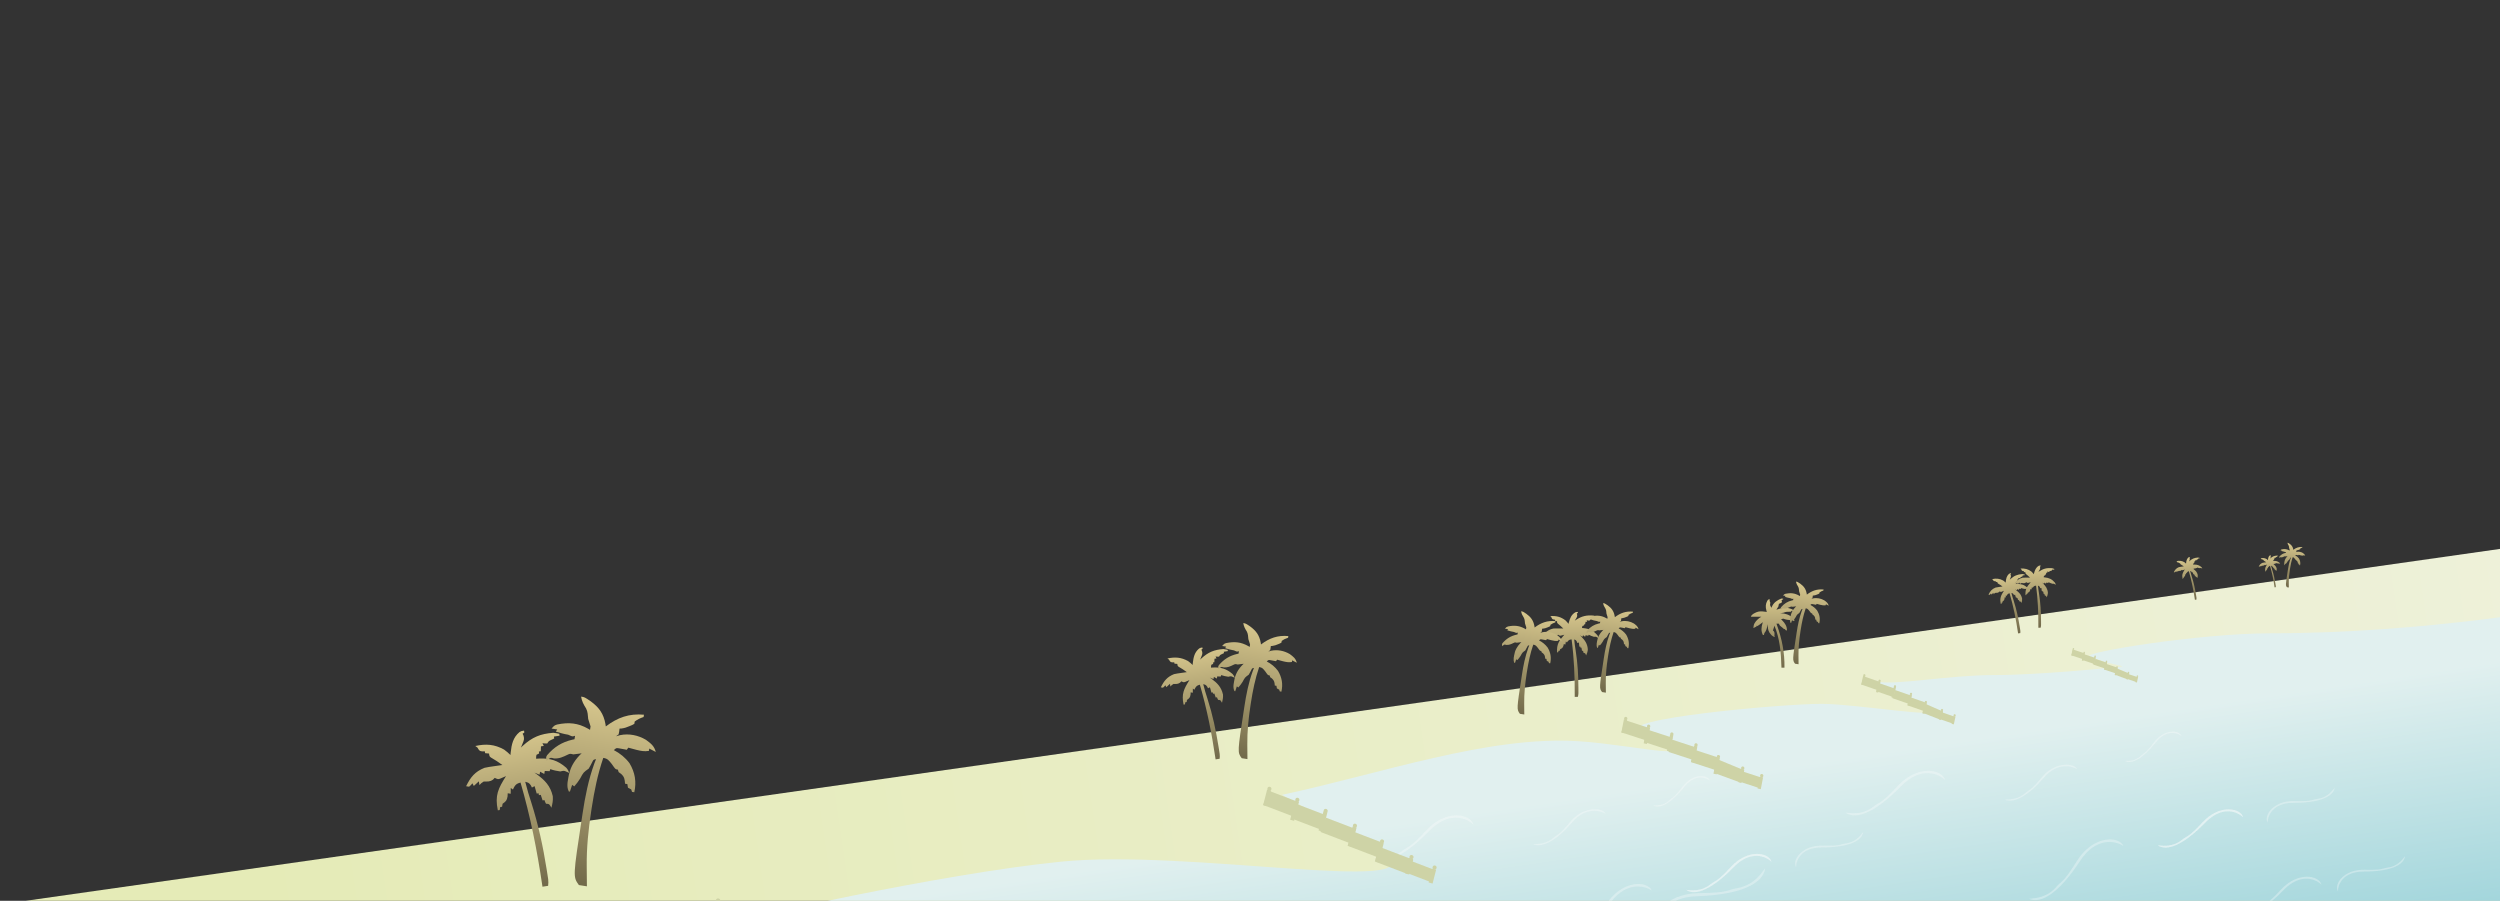 <svg width="4682" height="1687" viewBox="0 0 4682 1687" fill="none" xmlns="http://www.w3.org/2000/svg">
<rect x="0" y="0" width="4682" height="1687" fill="#333333" stroke="none"/>
<path d="M13 1692L4682 1028L4682 1738L-96.004 1738L13 1692Z" fill="url(#paint0_linear_255_31830)"/>
<path d="M1987.23 1613.72C2224.39 1589.67 2680.93 1676.31 2597.48 1599.81L2401.02 1488.54C2584.44 1449.42 2787.86 1377.27 2956.29 1388.18C3066.39 1395.31 3221.99 1435.51 3072.3 1370.45C3018.29 1346.97 3336.36 1318.16 3411.15 1318.16C3477.22 1318.16 3648.54 1348.14 3621.52 1328.59C3585.73 1302.7 3442.67 1255.79 3516.33 1276.43C3544.08 1284.21 3651.08 1264.26 3734.53 1264.26C3820.25 1264.26 3953.59 1250.35 3953.59 1250.35C4000.23 1246.46 3960.56 1249.98 3913.61 1229.49C3896.79 1222.15 4119.15 1186.03 4252.63 1186.03C4545 1186.03 4813 1136 4813 1136L4737 1708L4454.93 2096.42L672.663 1866.85C601.318 1874.85 549.238 1879.81 526.799 1877.99C313.398 1860.68 358.51 1847.78 358.51 1847.78L672.663 1866.85C891.489 1842.31 1291.55 1789.18 1573.44 1815.4L1390.89 1721.52C1390.89 1721.52 1751.78 1637.61 1987.23 1613.72Z" fill="url(#paint1_linear_255_31830)"/>
<path d="M2295.16 1761.87C2230.66 1764.05 2216.58 1805.65 2217.6 1826.17C2203.58 1804.99 2232.85 1756.56 2298.99 1756.08C2354.32 1755.68 2354.26 1749.37 2367.24 1747.37C2401.05 1742.14 2413.81 1720.65 2422.61 1709.55C2419.07 1738.73 2375.79 1759.15 2295.16 1761.87Z" fill="#FCFCFC" fill-opacity="0.33"/>
<path d="M3411.68 1587.05C3372.91 1586.95 3363.55 1611.62 3363.71 1623.97C3355.76 1610.95 3374.38 1582.51 3414.11 1583.66C3447.34 1584.62 3447.44 1580.83 3455.28 1579.91C3475.69 1577.51 3483.82 1564.88 3489.35 1558.4C3486.59 1575.85 3460.15 1587.17 3411.68 1587.05Z" fill="#FCFCFC" fill-opacity="0.33"/>
<path d="M3543.28 1715.73C3504.5 1715.63 3495.14 1740.31 3495.31 1752.65C3487.35 1739.63 3505.98 1711.19 3545.7 1712.34C3578.93 1713.3 3579.04 1709.51 3586.87 1708.59C3607.29 1706.19 3615.41 1693.56 3620.94 1687.08C3618.18 1704.53 3591.75 1715.85 3543.28 1715.73Z" fill="#FCFCFC" fill-opacity="0.33"/>
<path d="M3011.96 1696.32C3042.27 1649.84 3079.14 1658 3093.78 1667.88C3084.44 1648.15 3035.79 1648.12 3006 1696.56C2981.08 1737.07 2976.47 1734.22 2969.22 1742.88C2950.33 1765.42 2928.85 1765.23 2916.76 1766.77C2939.8 1777.15 2974.08 1754.4 3011.96 1696.32Z" fill="#FCFCFC" fill-opacity="0.33"/>
<path d="M2676.62 1556.24C2713.96 1517.74 2747.44 1532.29 2759.5 1544.38C2754.29 1523.92 2708.13 1514.91 2670.92 1555.36C2639.79 1589.2 2635.93 1585.64 2627.45 1592.51C2605.37 1610.41 2585.02 1606.27 2573.26 1605.49C2593.21 1619.6 2629.94 1604.35 2676.62 1556.24Z" fill="#FCFCFC" fill-opacity="0.33"/>
<path d="M3246.56 1624.26C3278.63 1591.21 3307.37 1603.7 3317.74 1614.08C3313.26 1596.52 3273.62 1588.78 3241.66 1623.51C3214.92 1652.57 3211.61 1649.52 3204.33 1655.42C3185.36 1670.79 3167.89 1667.23 3157.79 1666.56C3174.92 1678.68 3206.47 1665.59 3246.56 1624.26Z" fill="#FCFCFC" fill-opacity="0.33"/>
<path d="M3246.56 1624.26C3278.63 1591.21 3307.37 1603.7 3317.74 1614.08C3313.26 1596.52 3273.62 1588.78 3241.66 1623.51C3214.92 1652.57 3211.61 1649.52 3204.33 1655.42C3185.36 1670.79 3167.89 1667.23 3157.79 1666.56C3174.92 1678.68 3206.47 1665.59 3246.56 1624.26Z" fill="#FCFCFC" fill-opacity="0.33"/>
<path d="M2944.82 1539.57C2969.06 1511.26 2996.43 1517.43 3007.08 1524.06C3000.72 1511.4 2964.26 1509.99 2940.34 1539.55C2920.33 1564.28 2916.96 1562.36 2911.24 1567.58C2896.34 1581.2 2880.24 1580.47 2871.13 1581.08C2888.06 1588.27 2914.5 1574.96 2944.82 1539.57Z" fill="#FCFCFC" fill-opacity="0.33"/>
<path d="M3154.3 1473.74C3174.1 1449.01 3194.6 1455.69 3202.38 1462.12C3198.17 1450.38 3170.52 1447.67 3150.9 1473.54C3134.48 1495.19 3132.02 1493.31 3127.41 1497.83C3115.43 1509.59 3103.23 1508.29 3096.27 1508.49C3108.79 1515.68 3129.54 1504.65 3154.3 1473.74Z" fill="#FCFCFC" fill-opacity="0.33"/>
<path d="M3178.37 1678.42C3113.87 1680.6 3099.79 1722.19 3100.81 1742.72C3086.79 1721.54 3116.06 1673.11 3182.2 1672.63C3237.53 1672.23 3237.48 1665.92 3250.45 1663.91C3284.26 1658.69 3297.02 1637.2 3305.82 1626.09C3302.28 1655.28 3259 1675.7 3178.37 1678.42Z" fill="#FCFCFC" fill-opacity="0.33"/>
<path d="M3610.74 1755.34C3546.24 1757.52 3532.15 1799.12 3533.17 1819.64C3519.15 1798.46 3548.42 1750.03 3614.57 1749.55C3669.89 1749.15 3669.84 1742.84 3682.82 1740.84C3716.63 1735.61 3729.38 1714.12 3738.19 1703.02C3734.65 1732.2 3691.36 1752.62 3610.74 1755.34Z" fill="#FCFCFC" fill-opacity="0.33"/>
<path d="M4067.38 1763.84C4017.23 1765.53 4006.28 1797.87 4007.07 1813.83C3996.18 1797.36 4018.94 1759.71 4070.36 1759.34C4113.37 1759.03 4113.33 1754.13 4123.42 1752.57C4149.7 1748.5 4159.62 1731.8 4166.46 1723.16C4163.71 1745.85 4130.06 1761.73 4067.38 1763.84Z" fill="#FCFCFC" fill-opacity="0.33"/>
<path d="M4294.89 1503.6C4256.12 1503.5 4246.76 1528.17 4246.92 1540.52C4238.97 1527.5 4257.6 1499.05 4297.32 1500.2C4330.55 1501.17 4330.65 1497.38 4338.49 1496.45C4358.9 1494.05 4367.03 1481.43 4372.56 1474.95C4369.8 1492.4 4343.36 1503.72 4294.89 1503.6Z" fill="#FCFCFC" fill-opacity="0.33"/>
<path d="M4426.49 1632.28C4387.72 1632.18 4378.35 1656.85 4378.52 1669.2C4370.57 1656.18 4389.19 1627.73 4428.92 1628.88C4462.15 1629.85 4462.25 1626.06 4470.09 1625.13C4490.5 1622.73 4498.63 1610.11 4504.16 1603.63C4501.39 1621.08 4474.96 1632.4 4426.49 1632.28Z" fill="#FCFCFC" fill-opacity="0.33"/>
<path d="M3895.18 1612.86C3925.49 1566.39 3962.35 1574.54 3977 1584.43C3967.65 1564.69 3919.01 1564.67 3889.22 1613.1C3864.3 1653.62 3859.68 1650.77 3852.43 1659.42C3833.54 1681.96 3812.06 1681.78 3799.97 1683.32C3823.01 1693.7 3857.29 1670.95 3895.18 1612.86Z" fill="#FCFCFC" fill-opacity="0.33"/>
<path d="M3559.83 1472.78C3597.18 1434.29 3630.65 1448.84 3642.71 1460.92C3637.5 1440.47 3591.35 1431.46 3554.13 1471.91C3523 1505.75 3519.15 1502.19 3510.67 1509.06C3488.58 1526.96 3468.23 1522.81 3456.48 1522.03C3476.42 1536.15 3513.15 1520.9 3559.83 1472.78Z" fill="#FCFCFC" fill-opacity="0.33"/>
<path d="M4129.77 1540.81C4161.84 1507.75 4190.58 1520.25 4200.95 1530.63C4196.47 1513.06 4156.83 1505.32 4124.87 1540.06C4098.14 1569.12 4094.83 1566.07 4087.54 1571.97C4068.57 1587.34 4051.1 1583.78 4041.01 1583.11C4058.13 1595.23 4089.68 1582.13 4129.77 1540.81Z" fill="#FCFCFC" fill-opacity="0.33"/>
<path d="M4129.77 1540.81C4161.84 1507.75 4190.58 1520.25 4200.95 1530.63C4196.47 1513.06 4156.83 1505.32 4124.87 1540.06C4098.14 1569.12 4094.83 1566.07 4087.54 1571.97C4068.57 1587.34 4051.1 1583.78 4041.01 1583.11C4058.13 1595.23 4089.68 1582.13 4129.77 1540.81Z" fill="#FCFCFC" fill-opacity="0.33"/>
<path d="M4276.5 1667.01C4308.57 1633.95 4337.32 1646.44 4347.68 1656.82C4343.2 1639.26 4303.57 1631.52 4271.61 1666.26C4244.87 1695.32 4241.56 1692.26 4234.28 1698.16C4215.31 1713.53 4197.83 1709.97 4187.74 1709.3C4204.87 1721.42 4236.41 1708.33 4276.5 1667.01Z" fill="#FCFCFC" fill-opacity="0.33"/>
<path d="M3828.03 1456.12C3852.27 1427.8 3879.64 1433.98 3890.29 1440.61C3883.94 1427.95 3847.47 1426.54 3823.55 1456.1C3803.54 1480.83 3800.17 1478.9 3794.45 1484.13C3779.55 1497.74 3763.45 1497.01 3754.34 1497.63C3771.27 1504.81 3797.71 1491.51 3828.03 1456.12Z" fill="#FCFCFC" fill-opacity="0.33"/>
<path d="M4037.51 1390.28C4057.32 1365.55 4077.82 1372.24 4085.59 1378.67C4081.38 1366.93 4053.73 1364.22 4034.11 1390.09C4017.69 1411.73 4015.23 1409.86 4010.62 1414.37C3998.64 1426.14 3986.44 1424.84 3979.48 1425.04C3992 1432.22 4012.75 1421.2 4037.51 1390.28Z" fill="#FCFCFC" fill-opacity="0.33"/>
<ellipse cx="4.262" cy="4.218" rx="4.262" ry="4.218" transform="matrix(0.966 0.262 -0.247 0.968 1341.77 1681.59)" fill="#CED3A6"/>
<rect width="65.11" height="28.778" transform="matrix(0.936 0.358 -0.344 0.936 2585.84 1586.95)" fill="#CED3A6"/>
<rect width="48.21" height="23.899" transform="matrix(0.936 0.358 -0.344 0.936 2642.17 1612.22)" fill="#CED3A6"/>
<rect width="59.717" height="28.778" transform="matrix(0.936 0.358 -0.344 0.936 2533.87 1557.15)" fill="#CED3A6"/>
<rect width="59.965" height="28.778" transform="matrix(0.936 0.358 -0.344 0.936 2482.92 1531.19)" fill="#CED3A6"/>
<rect width="59.965" height="28.778" transform="matrix(0.936 0.358 -0.344 0.936 2427.59 1505.48)" fill="#CED3A6"/>
<rect width="59.965" height="28.778" transform="matrix(0.936 0.358 -0.344 0.936 2375.62 1480.67)" fill="#CED3A6"/>
<rect width="7.664" height="30.346" transform="matrix(0.966 0.262 -0.247 0.968 2373.11 1478.56)" fill="#CED3A6"/>
<rect width="7.664" height="37.242" transform="matrix(0.966 0.262 -0.247 0.968 2425.42 1499.18)" fill="#CED3A6"/>
<rect width="7.664" height="37.242" transform="matrix(0.966 0.262 -0.247 0.968 2478.58 1519.31)" fill="#CED3A6"/>
<rect width="7.664" height="37.242" transform="matrix(0.966 0.262 -0.247 0.968 2533.23 1547.7)" fill="#CED3A6"/>
<rect width="7.664" height="37.243" transform="matrix(0.966 0.262 -0.247 0.968 2584 1577.17)" fill="#CED3A6"/>
<rect width="7.664" height="30.346" transform="matrix(0.966 0.262 -0.247 0.968 2639.16 1606.42)" fill="#CED3A6"/>
<rect width="7.664" height="26.897" transform="matrix(0.966 0.262 -0.247 0.968 2682.21 1626.66)" fill="#CED3A6"/>
<ellipse cx="3.832" cy="3.793" rx="3.832" ry="3.793" transform="matrix(0.966 0.262 -0.247 0.968 2426.95 1493.17)" fill="#CED3A6"/>
<ellipse cx="3.832" cy="3.793" rx="3.832" ry="3.793" transform="matrix(0.966 0.262 -0.247 0.968 2374.64 1472.55)" fill="#CED3A6"/>
<ellipse cx="3.832" cy="3.793" rx="3.832" ry="3.793" transform="matrix(0.966 0.262 -0.247 0.968 2640.69 1600.4)" fill="#CED3A6"/>
<ellipse cx="3.832" cy="3.793" rx="3.832" ry="3.793" transform="matrix(0.966 0.262 -0.247 0.968 2585.54 1571.17)" fill="#CED3A6"/>
<ellipse cx="3.832" cy="3.793" rx="3.832" ry="3.793" transform="matrix(0.966 0.262 -0.247 0.968 2534.76 1541.69)" fill="#CED3A6"/>
<ellipse cx="3.832" cy="3.793" rx="3.832" ry="3.793" transform="matrix(0.966 0.262 -0.247 0.968 2479.94 1513.97)" fill="#CED3A6"/>
<ellipse cx="3.832" cy="3.793" rx="3.832" ry="3.793" transform="matrix(0.966 0.262 -0.247 0.968 2683.92 1619.98)" fill="#CED3A6"/>
<path d="M3213.89 1420.85L3266.71 1442.76L3259.84 1465.75L3210.14 1447.5L3213.89 1420.85Z" fill="#CED3A6"/>
<rect width="38.801" height="19.983" transform="matrix(0.954 0.311 -0.286 0.955 3263.07 1444.64)" fill="#CED3A6"/>
<rect width="48.062" height="24.064" transform="matrix(0.954 0.311 -0.286 0.955 3173.75 1404.29)" fill="#CED3A6"/>
<rect width="48.261" height="24.064" transform="matrix(0.954 0.311 -0.286 0.955 3131.73 1385.27)" fill="#CED3A6"/>
<rect width="48.261" height="24.064" transform="matrix(0.954 0.311 -0.286 0.955 3086.19 1366.67)" fill="#CED3A6"/>
<rect width="48.261" height="24.064" transform="matrix(0.954 0.311 -0.286 0.955 3043.4 1348.66)" fill="#CED3A6"/>
<rect width="6.166" height="25.384" transform="matrix(0.979 0.21 -0.19 0.981 3041.29 1347.03)" fill="#CED3A6"/>
<rect width="6.166" height="31.154" transform="matrix(0.979 0.21 -0.19 0.981 3084.19 1361.53)" fill="#CED3A6"/>
<rect width="6.166" height="31.154" transform="matrix(0.979 0.21 -0.19 0.981 3127.75 1375.57)" fill="#CED3A6"/>
<rect width="6.166" height="31.154" transform="matrix(0.979 0.21 -0.19 0.981 3172.85 1396.43)" fill="#CED3A6"/>
<rect width="6.166" height="31.154" transform="matrix(0.979 0.21 -0.19 0.981 3214.88 1418.4)" fill="#CED3A6"/>
<rect width="6.166" height="25.384" transform="matrix(0.979 0.21 -0.19 0.981 3260.41 1439.94)" fill="#CED3A6"/>
<rect width="6.166" height="22.5" transform="matrix(0.979 0.21 -0.19 0.981 3295.85 1454.61)" fill="#CED3A6"/>
<ellipse cx="3.083" cy="3.173" rx="3.083" ry="3.173" transform="matrix(0.979 0.21 -0.19 0.981 3085.18 1356.43)" fill="#CED3A6"/>
<ellipse cx="3.083" cy="3.173" rx="3.083" ry="3.173" transform="matrix(0.979 0.21 -0.19 0.981 3042.27 1341.94)" fill="#CED3A6"/>
<ellipse cx="3.083" cy="3.173" rx="3.083" ry="3.173" transform="matrix(0.979 0.21 -0.19 0.981 3261.39 1434.85)" fill="#CED3A6"/>
<ellipse cx="3.083" cy="3.173" rx="3.083" ry="3.173" transform="matrix(0.979 0.21 -0.19 0.981 3215.86 1413.31)" fill="#CED3A6"/>
<ellipse cx="3.083" cy="3.173" rx="3.083" ry="3.173" transform="matrix(0.979 0.21 -0.19 0.981 3173.83 1391.34)" fill="#CED3A6"/>
<ellipse cx="3.083" cy="3.173" rx="3.083" ry="3.173" transform="matrix(0.979 0.21 -0.19 0.981 3128.62 1371.05)" fill="#CED3A6"/>
<ellipse cx="3.083" cy="3.173" rx="3.083" ry="3.173" transform="matrix(0.979 0.21 -0.19 0.981 3296.95 1448.95)" fill="#CED3A6"/>
<path d="M3603.84 1317.26L3638.91 1332.64L3634 1347.94L3600.97 1335.06L3603.84 1317.26Z" fill="#CED3A6"/>
<rect width="25.983" height="13.382" transform="matrix(0.947 0.33 -0.305 0.95 3636.44 1333.84)" fill="#CED3A6"/>
<rect width="32.185" height="16.114" transform="matrix(0.947 0.33 -0.305 0.95 3577.18 1305.64)" fill="#CED3A6"/>
<rect width="32.318" height="16.114" transform="matrix(0.947 0.33 -0.305 0.95 3549.3 1292.34)" fill="#CED3A6"/>
<rect width="32.318" height="16.114" transform="matrix(0.947 0.33 -0.305 0.95 3519.06 1279.28)" fill="#CED3A6"/>
<rect width="32.318" height="16.114" transform="matrix(0.947 0.33 -0.305 0.95 3490.65 1266.65)" fill="#CED3A6"/>
<rect width="4.129" height="16.998" transform="matrix(0.974 0.229 -0.209 0.977 3489.26 1265.53)" fill="#CED3A6"/>
<rect width="4.129" height="20.862" transform="matrix(0.974 0.229 -0.209 0.977 3517.79 1275.81)" fill="#CED3A6"/>
<rect width="4.129" height="20.862" transform="matrix(0.974 0.229 -0.209 0.977 3546.77 1285.8)" fill="#CED3A6"/>
<rect width="4.129" height="20.862" transform="matrix(0.974 0.229 -0.209 0.977 3576.68 1300.36)" fill="#CED3A6"/>
<rect width="4.129" height="20.862" transform="matrix(0.974 0.229 -0.209 0.977 3604.53 1315.63)" fill="#CED3A6"/>
<rect width="4.129" height="16.999" transform="matrix(0.974 0.229 -0.209 0.977 3634.73 1330.66)" fill="#CED3A6"/>
<rect width="4.129" height="15.067" transform="matrix(0.974 0.229 -0.209 0.977 3658.26 1340.96)" fill="#CED3A6"/>
<ellipse cx="2.065" cy="2.125" rx="2.065" ry="2.125" transform="matrix(0.974 0.229 -0.209 0.977 3518.52 1272.41)" fill="#CED3A6"/>
<ellipse cx="2.065" cy="2.125" rx="2.065" ry="2.125" transform="matrix(0.974 0.229 -0.209 0.977 3489.99 1262.14)" fill="#CED3A6"/>
<ellipse cx="2.065" cy="2.125" rx="2.065" ry="2.125" transform="matrix(0.974 0.229 -0.209 0.977 3635.45 1327.27)" fill="#CED3A6"/>
<ellipse cx="2.065" cy="2.125" rx="2.065" ry="2.125" transform="matrix(0.974 0.229 -0.209 0.977 3605.25 1312.23)" fill="#CED3A6"/>
<ellipse cx="2.065" cy="2.125" rx="2.065" ry="2.125" transform="matrix(0.974 0.229 -0.209 0.977 3577.41 1296.97)" fill="#CED3A6"/>
<ellipse cx="2.065" cy="2.125" rx="2.065" ry="2.125" transform="matrix(0.974 0.229 -0.209 0.977 3547.41 1282.78)" fill="#CED3A6"/>
<ellipse cx="2.065" cy="2.125" rx="2.065" ry="2.125" transform="matrix(0.974 0.229 -0.209 0.977 3659.07 1337.18)" fill="#CED3A6"/>
<path d="M3962.76 1251.02L3987.62 1261.52L3984.3 1272.34L3960.91 1263.59L3962.76 1251.02Z" fill="#CED3A6"/>
<rect width="18.308" height="9.429" transform="matrix(0.952 0.317 -0.292 0.954 3985.89 1262.39)" fill="#CED3A6"/>
<rect width="22.677" height="11.354" transform="matrix(0.952 0.317 -0.292 0.954 3943.87 1243.09)" fill="#CED3A6"/>
<rect width="22.771" height="11.354" transform="matrix(0.952 0.317 -0.292 0.954 3924.1 1233.99)" fill="#CED3A6"/>
<rect width="22.771" height="11.354" transform="matrix(0.952 0.317 -0.292 0.954 3902.67 1225.08)" fill="#CED3A6"/>
<rect width="22.771" height="11.354" transform="matrix(0.952 0.317 -0.292 0.954 3882.53 1216.47)" fill="#CED3A6"/>
<rect width="2.909" height="11.977" transform="matrix(0.977 0.216 -0.196 0.98 3881.54 1215.69)" fill="#CED3A6"/>
<rect width="2.909" height="14.699" transform="matrix(0.977 0.216 -0.196 0.98 3901.73 1222.65)" fill="#CED3A6"/>
<rect width="2.909" height="14.7" transform="matrix(0.977 0.216 -0.196 0.98 3922.25 1229.41)" fill="#CED3A6"/>
<rect width="2.909" height="14.699" transform="matrix(0.977 0.216 -0.196 0.98 3943.46 1239.38)" fill="#CED3A6"/>
<rect width="2.909" height="14.699" transform="matrix(0.977 0.216 -0.196 0.98 3963.23 1249.87)" fill="#CED3A6"/>
<rect width="2.909" height="11.977" transform="matrix(0.977 0.216 -0.196 0.98 3984.65 1260.17)" fill="#CED3A6"/>
<rect width="2.909" height="10.616" transform="matrix(0.977 0.216 -0.196 0.98 4001.33 1267.19)" fill="#CED3A6"/>
<ellipse cx="1.455" cy="1.497" rx="1.455" ry="1.497" transform="matrix(0.977 0.216 -0.196 0.98 3902.21 1220.25)" fill="#CED3A6"/>
<ellipse cx="1.455" cy="1.497" rx="1.455" ry="1.497" transform="matrix(0.977 0.216 -0.196 0.98 3882.02 1213.29)" fill="#CED3A6"/>
<ellipse cx="1.455" cy="1.497" rx="1.455" ry="1.497" transform="matrix(0.977 0.216 -0.196 0.98 3985.13 1257.77)" fill="#CED3A6"/>
<ellipse cx="1.455" cy="1.497" rx="1.455" ry="1.497" transform="matrix(0.977 0.216 -0.196 0.98 3963.71 1247.47)" fill="#CED3A6"/>
<ellipse cx="1.455" cy="1.497" rx="1.455" ry="1.497" transform="matrix(0.977 0.216 -0.196 0.98 3943.95 1236.98)" fill="#CED3A6"/>
<ellipse cx="1.455" cy="1.497" rx="1.455" ry="1.497" transform="matrix(0.977 0.216 -0.196 0.98 3922.68 1227.27)" fill="#CED3A6"/>
<ellipse cx="1.455" cy="1.497" rx="1.455" ry="1.497" transform="matrix(0.977 0.216 -0.196 0.98 4001.86 1264.52)" fill="#CED3A6"/>
<path d="M2251.81 1212.56C2251.94 1213.4 2252.07 1214.24 2252.21 1215.1C2251.44 1215.65 2250.67 1216.2 2249.87 1216.77C2250.29 1217.65 2250.7 1218.53 2251.13 1219.44C2252.35 1223.73 2251.67 1225.46 2249.99 1229.53C2249.33 1231.17 2249.33 1231.17 2248.65 1232.85C2248.29 1233.68 2247.94 1234.5 2247.57 1235.35C2248.35 1234.62 2249.13 1233.89 2249.94 1233.13C2262.79 1221.34 2273.82 1216.82 2291.12 1215.51C2295.73 1216.11 2295.73 1216.11 2299.1 1216.86C2299.23 1217.7 2299.36 1218.54 2299.5 1219.4C2296.99 1219.79 2294.49 1220.19 2291.91 1220.59C2292.04 1221.43 2292.17 1222.27 2292.31 1223.13C2291.16 1223.69 2290.02 1224.24 2288.84 1224.81C2285 1226.58 2285 1226.58 2282.98 1229.8C2279.59 1229.85 2279.59 1229.85 2276.46 1229.52C2277.38 1231.31 2277.38 1231.31 2278.31 1233.14C2277.06 1233.33 2275.81 1233.53 2274.52 1233.73C2274.38 1236.97 2274.38 1236.97 2274.24 1240.28C2273.41 1240.41 2272.57 1240.55 2271.71 1240.68C2271.84 1241.52 2271.97 1242.36 2272.11 1243.22C2270.33 1244.15 2270.33 1244.15 2268.51 1245.09C2267.98 1247.79 2267.98 1247.79 2268.03 1250.37C2269.18 1250.29 2270.33 1250.2 2271.51 1250.12C2286.71 1249.41 2296.83 1252.38 2308.39 1262.35C2310.45 1264.63 2311.44 1266.54 2312.44 1269.44C2311.4 1268.96 2310.36 1268.47 2309.3 1267.98C2305.38 1266.22 2305.38 1266.22 2300.47 1267.41C2295.81 1266.8 2291.46 1265.88 2287.03 1264.31C2286.6 1265.67 2286.6 1265.67 2286.16 1267.05C2284.01 1266.96 2281.86 1266.87 2279.64 1266.77C2279.42 1268.09 2279.2 1269.42 2278.97 1270.78C2277.11 1269.79 2275.24 1268.79 2273.32 1267.76C2273.1 1269.09 2272.88 1270.41 2272.65 1271.77C2270.37 1270.84 2268.09 1269.91 2265.74 1268.95C2266.76 1269.68 2267.78 1270.4 2268.83 1271.15C2279.94 1279.38 2287.15 1286.7 2290.4 1300.64C2290.9 1306.36 2289.97 1310.57 2288.59 1316.13C2287.9 1314.99 2287.9 1314.99 2287.18 1313.83C2285.35 1311 2285.35 1311 2281.29 1310.77C2280.01 1308.29 2280.01 1308.29 2279.23 1305.89C2278.4 1306.02 2277.56 1306.15 2276.71 1306.28C2275.9 1303.83 2275.09 1301.38 2274.26 1298.86C2273.42 1298.99 2272.59 1299.12 2271.73 1299.25C2271.6 1298.41 2271.47 1297.58 2271.34 1296.71C2270.5 1296.84 2269.67 1296.97 2268.81 1297.11C2267.4 1292.17 2267.4 1292.17 2265.97 1287.14C2264.19 1288.06 2264.19 1288.06 2262.37 1289.01C2261.9 1288.06 2261.43 1287.11 2260.95 1286.14C2258.54 1282.59 2257.39 1282.35 2253.4 1281.3C2255.7 1290.71 2258.53 1299.87 2261.51 1309.07C2270.9 1338.43 2277.31 1368.14 2282.11 1398.59C2282.37 1400.2 2282.63 1401.81 2282.89 1403.46C2283.12 1404.97 2283.35 1406.48 2283.59 1408.04C2283.8 1409.39 2284 1410.74 2284.22 1412.12C2284.55 1415.24 2284.56 1417.88 2284.13 1420.97C2281.62 1421.36 2279.12 1421.75 2276.54 1422.16C2276.39 1421.11 2276.39 1421.11 2276.23 1420.04C2269.32 1373.1 2260.33 1327.83 2247.08 1282.29C2242.52 1283.7 2241.25 1284.1 2238.54 1288.27C2237.99 1289.4 2237.45 1290.54 2236.88 1291.7C2235.92 1290.99 2234.96 1290.29 2233.96 1289.56C2233.93 1292.14 2233.91 1294.72 2233.88 1297.38C2232.56 1297.16 2231.25 1296.93 2229.89 1296.7C2229.82 1298.14 2229.75 1299.57 2229.67 1301.05C2228.6 1306.72 2227.47 1307.54 2223.01 1310.8C2222.68 1312.79 2222.68 1312.79 2222.34 1314.81C2221.5 1314.94 2220.67 1315.07 2219.81 1315.21C2219.58 1316.53 2219.36 1317.86 2219.13 1319.22C2218.3 1319.35 2217.46 1319.48 2216.6 1319.62C2212.43 1299.44 2217.15 1290.28 2227.61 1273.63C2226.49 1274.13 2226.49 1274.13 2225.35 1274.65C2224.37 1275.07 2223.39 1275.49 2222.38 1275.92C2221.4 1276.34 2220.43 1276.77 2219.43 1277.2C2216.62 1277.96 2216.62 1277.96 2212.43 1276.01C2211.67 1276.8 2210.92 1277.59 2210.13 1278.41C2205.74 1281.49 2202.92 1280.87 2197.65 1280.93C2194.26 1283.16 2194.26 1283.16 2191.92 1285.74C2191.66 1284.06 2191.4 1282.38 2191.14 1280.66C2188.89 1282.73 2186.65 1284.8 2184.34 1286.93C2183.42 1285.14 2183.42 1285.14 2182.48 1283.31C2181.83 1284.09 2181.17 1284.86 2180.5 1285.66C2179.68 1286.41 2178.86 1287.15 2178.02 1287.92C2176.7 1287.7 2175.38 1287.47 2174.02 1287.24C2179.94 1275.08 2185.98 1267.62 2198.69 1262.55C2202.84 1261.61 2207.01 1260.99 2211.23 1260.42C2212.34 1260.26 2213.44 1260.09 2214.59 1259.93C2217.29 1259.53 2220 1259.16 2222.71 1258.78C2217.75 1255.06 2212.75 1251.78 2207.37 1248.73C2205.37 1247.18 2205.37 1247.18 2204.78 1243.37C2203.05 1243.21 2201.31 1243.05 2199.53 1242.89C2199.4 1242.05 2199.27 1241.21 2199.13 1240.35C2198.13 1240.4 2197.12 1240.45 2196.08 1240.5C2192.61 1240.07 2192.61 1240.07 2190.73 1237.85C2190.26 1237.03 2189.78 1236.22 2189.3 1235.39C2188.33 1234.68 2187.37 1233.97 2186.37 1233.24C2200.6 1230.08 2212.13 1230.9 2225 1238.04C2228.13 1240.21 2230.83 1242.72 2233.58 1245.36C2233.68 1244.24 2233.78 1243.13 2233.87 1241.98C2235.07 1231.16 2237 1221.77 2245.68 1214.56C2248.02 1213.16 2248.02 1213.16 2251.81 1212.56Z" fill="url(#paint2_linear_255_31830)"/>
<path d="M4101.08 1043.02C4101.13 1043.34 4101.18 1043.66 4101.23 1044C4100.93 1044.21 4100.64 1044.42 4100.33 1044.63C4100.49 1044.97 4100.65 1045.31 4100.82 1045.65C4101.29 1047.3 4101.03 1047.96 4100.38 1049.52C4100.12 1050.15 4100.12 1050.15 4099.86 1050.79C4099.72 1051.11 4099.59 1051.43 4099.45 1051.75C4099.75 1051.47 4100.05 1051.19 4100.36 1050.9C4105.31 1046.38 4109.56 1044.65 4116.22 1044.15C4118 1044.38 4118 1044.38 4119.3 1044.67C4119.35 1044.99 4119.4 1045.31 4119.45 1045.64C4118.49 1045.79 4117.52 1045.94 4116.53 1046.1C4116.58 1046.42 4116.63 1046.74 4116.68 1047.07C4116.24 1047.28 4115.8 1047.5 4115.35 1047.71C4113.87 1048.39 4113.87 1048.39 4113.09 1049.62C4111.78 1049.64 4111.78 1049.64 4110.57 1049.52C4110.93 1050.2 4110.93 1050.2 4111.29 1050.9C4110.81 1050.98 4110.33 1051.05 4109.83 1051.13C4109.78 1052.37 4109.78 1052.37 4109.72 1053.64C4109.4 1053.69 4109.08 1053.74 4108.75 1053.79C4108.8 1054.11 4108.85 1054.43 4108.9 1054.76C4108.21 1055.12 4108.21 1055.12 4107.51 1055.48C4107.31 1056.52 4107.31 1056.52 4107.33 1057.5C4107.77 1057.47 4108.21 1057.44 4108.67 1057.41C4114.53 1057.13 4118.42 1058.27 4122.88 1062.09C4123.67 1062.96 4124.05 1063.7 4124.44 1064.81C4124.04 1064.62 4123.64 1064.44 4123.23 1064.25C4121.72 1063.57 4121.72 1063.57 4119.82 1064.03C4118.03 1063.8 4116.36 1063.44 4114.65 1062.84C4114.48 1063.36 4114.48 1063.36 4114.31 1063.89C4113.48 1063.86 4112.66 1063.82 4111.8 1063.78C4111.72 1064.29 4111.63 1064.8 4111.54 1065.32C4110.82 1064.94 4110.11 1064.56 4109.37 1064.16C4109.28 1064.67 4109.2 1065.18 4109.11 1065.7C4108.23 1065.34 4107.35 1064.99 4106.44 1064.62C4106.84 1064.9 4107.23 1065.18 4107.64 1065.46C4111.91 1068.61 4114.7 1071.42 4115.95 1076.76C4116.14 1078.95 4115.78 1080.56 4115.25 1082.69C4114.98 1082.25 4114.98 1082.25 4114.71 1081.81C4114 1080.73 4114 1080.73 4112.43 1080.64C4111.94 1079.69 4111.94 1079.69 4111.64 1078.77C4111.32 1078.82 4111 1078.87 4110.67 1078.92C4110.36 1077.98 4110.05 1077.04 4109.73 1076.07C4109.41 1076.12 4109.08 1076.17 4108.75 1076.23C4108.7 1075.9 4108.65 1075.58 4108.6 1075.25C4108.28 1075.3 4107.96 1075.35 4107.63 1075.4C4107.09 1073.51 4107.09 1073.51 4106.53 1071.59C4105.85 1071.94 4105.85 1071.94 4105.15 1072.3C4104.97 1071.94 4104.79 1071.58 4104.6 1071.2C4103.67 1069.84 4103.23 1069.75 4101.69 1069.35C4102.58 1072.95 4103.67 1076.46 4104.82 1079.99C4108.43 1091.23 4110.9 1102.61 4112.75 1114.27C4112.85 1114.89 4112.95 1115.51 4113.05 1116.14C4113.14 1116.72 4113.23 1117.3 4113.32 1117.89C4113.4 1118.41 4113.48 1118.93 4113.56 1119.46C4113.69 1120.65 4113.69 1121.66 4113.53 1122.85C4112.56 1123 4111.6 1123.15 4110.61 1123.3C4110.55 1122.9 4110.55 1122.9 4110.49 1122.49C4107.82 1104.51 4104.36 1087.17 4099.26 1069.73C4097.5 1070.27 4097.01 1070.42 4095.97 1072.02C4095.76 1072.45 4095.55 1072.89 4095.33 1073.33C4094.96 1073.06 4094.59 1072.79 4094.2 1072.51C4094.19 1073.5 4094.18 1074.49 4094.17 1075.51C4093.66 1075.42 4093.16 1075.34 4092.63 1075.25C4092.61 1075.8 4092.58 1076.35 4092.55 1076.91C4092.14 1079.09 4091.7 1079.4 4089.98 1080.65C4089.85 1081.41 4089.85 1081.41 4089.72 1082.19C4089.4 1082.24 4089.08 1082.29 4088.75 1082.34C4088.66 1082.84 4088.58 1083.35 4088.49 1083.87C4088.17 1083.92 4087.85 1083.97 4087.52 1084.03C4085.91 1076.3 4087.72 1072.79 4091.75 1066.41C4091.32 1066.61 4091.32 1066.61 4090.89 1066.8C4090.51 1066.96 4090.13 1067.12 4089.74 1067.29C4089.37 1067.45 4088.99 1067.61 4088.61 1067.78C4087.52 1068.07 4087.52 1068.07 4085.91 1067.32C4085.62 1067.63 4085.32 1067.93 4085.02 1068.24C4083.33 1069.42 4082.24 1069.18 4080.22 1069.21C4078.91 1070.06 4078.91 1070.06 4078.01 1071.05C4077.91 1070.41 4077.81 1069.76 4077.7 1069.1C4076.84 1069.9 4075.98 1070.69 4075.09 1071.51C4074.73 1070.82 4074.73 1070.82 4074.37 1070.12C4074.12 1070.42 4073.87 1070.71 4073.61 1071.02C4073.29 1071.31 4072.97 1071.59 4072.65 1071.89C4072.14 1071.8 4071.64 1071.71 4071.11 1071.63C4073.39 1066.97 4075.72 1064.11 4080.61 1062.17C4082.21 1061.81 4083.82 1061.57 4085.45 1061.35C4085.87 1061.29 4086.3 1061.23 4086.74 1061.16C4087.78 1061.01 4088.83 1060.87 4089.87 1060.72C4087.96 1059.3 4086.03 1058.04 4083.96 1056.87C4083.19 1056.28 4083.19 1056.28 4082.96 1054.82C4082.29 1054.76 4081.63 1054.7 4080.94 1054.64C4080.89 1054.32 4080.84 1054 4080.79 1053.67C4080.4 1053.68 4080.01 1053.7 4079.61 1053.72C4078.27 1053.56 4078.27 1053.56 4077.55 1052.71C4077.37 1052.39 4077.18 1052.08 4077 1051.76C4076.62 1051.49 4076.25 1051.22 4075.87 1050.94C4081.35 1049.73 4085.79 1050.04 4090.75 1052.78C4091.96 1053.61 4092.99 1054.57 4094.06 1055.58C4094.09 1055.16 4094.13 1054.73 4094.17 1054.29C4094.63 1050.15 4095.37 1046.55 4098.72 1043.79C4099.62 1043.25 4099.62 1043.25 4101.08 1043.02Z" fill="url(#paint3_linear_255_31830)"/>
<path d="M4252.68 1039.66C4252.72 1039.9 4252.76 1040.14 4252.79 1040.39C4252.57 1040.55 4252.35 1040.71 4252.12 1040.87C4252.24 1041.12 4252.36 1041.38 4252.48 1041.64C4252.84 1042.87 4252.64 1043.37 4252.15 1044.54C4251.96 1045.01 4251.96 1045.01 4251.76 1045.5C4251.66 1045.74 4251.56 1045.97 4251.45 1046.22C4251.68 1046.01 4251.91 1045.8 4252.14 1045.58C4255.86 1042.18 4259.05 1040.88 4264.06 1040.5C4265.4 1040.68 4265.4 1040.68 4266.37 1040.89C4266.41 1041.14 4266.45 1041.38 4266.49 1041.63C4265.76 1041.74 4265.04 1041.85 4264.29 1041.97C4264.33 1042.21 4264.37 1042.45 4264.4 1042.7C4264.07 1042.86 4263.74 1043.02 4263.4 1043.18C4262.29 1043.69 4262.29 1043.69 4261.7 1044.62C4260.72 1044.63 4260.72 1044.63 4259.82 1044.54C4260.08 1045.05 4260.08 1045.05 4260.35 1045.58C4259.99 1045.64 4259.63 1045.69 4259.26 1045.75C4259.22 1046.68 4259.22 1046.68 4259.17 1047.64C4258.93 1047.67 4258.69 1047.71 4258.44 1047.75C4258.48 1047.99 4258.52 1048.23 4258.56 1048.48C4258.04 1048.75 4258.04 1048.75 4257.52 1049.02C4257.36 1049.8 4257.36 1049.8 4257.38 1050.54C4257.71 1050.52 4258.04 1050.49 4258.38 1050.47C4262.79 1050.26 4265.71 1051.12 4269.06 1053.99C4269.66 1054.64 4269.94 1055.2 4270.23 1056.03C4269.93 1055.89 4269.63 1055.75 4269.32 1055.61C4268.19 1055.1 4268.19 1055.1 4266.77 1055.44C4265.42 1055.27 4264.16 1055 4262.88 1054.55C4262.75 1054.94 4262.75 1054.94 4262.63 1055.34C4262 1055.31 4261.38 1055.29 4260.74 1055.26C4260.67 1055.64 4260.61 1056.02 4260.54 1056.42C4260 1056.13 4259.46 1055.84 4258.91 1055.55C4258.84 1055.93 4258.78 1056.31 4258.71 1056.7C4258.05 1056.43 4257.39 1056.16 4256.71 1055.89C4257.01 1056.1 4257.3 1056.31 4257.61 1056.52C4260.82 1058.89 4262.91 1061 4263.85 1065.01C4264 1066.66 4263.73 1067.87 4263.33 1069.47C4263.13 1069.14 4263.13 1069.14 4262.92 1068.81C4262.39 1067.99 4262.39 1067.99 4261.21 1067.93C4260.84 1067.21 4260.84 1067.21 4260.62 1066.52C4260.38 1066.56 4260.14 1066.6 4259.89 1066.63C4259.65 1065.93 4259.42 1065.22 4259.18 1064.5C4258.94 1064.53 4258.7 1064.57 4258.45 1064.61C4258.41 1064.37 4258.37 1064.13 4258.33 1063.88C4258.09 1063.92 4257.85 1063.95 4257.6 1063.99C4257.19 1062.57 4257.19 1062.57 4256.78 1061.12C4256.26 1061.39 4256.26 1061.39 4255.74 1061.66C4255.6 1061.39 4255.47 1061.12 4255.33 1060.84C4254.63 1059.81 4254.3 1059.74 4253.14 1059.44C4253.81 1062.15 4254.62 1064.79 4255.49 1067.44C4258.21 1075.89 4260.06 1084.44 4261.45 1093.2C4261.53 1093.67 4261.6 1094.13 4261.68 1094.61C4261.74 1095.04 4261.81 1095.48 4261.88 1095.92C4261.94 1096.31 4262 1096.7 4262.06 1097.1C4262.16 1098 4262.16 1098.76 4262.04 1099.64C4261.31 1099.76 4260.59 1099.87 4259.84 1099.99C4259.8 1099.69 4259.8 1099.69 4259.75 1099.38C4257.75 1085.87 4255.15 1072.84 4251.31 1059.73C4249.99 1060.13 4249.62 1060.25 4248.84 1061.45C4248.68 1061.78 4248.52 1062.1 4248.36 1062.44C4248.08 1062.23 4247.8 1062.03 4247.51 1061.82C4247.5 1062.56 4247.5 1063.31 4247.49 1064.07C4247.11 1064.01 4246.73 1063.94 4246.33 1063.88C4246.31 1064.29 4246.29 1064.7 4246.27 1065.13C4245.96 1066.76 4245.63 1067 4244.34 1067.93C4244.25 1068.51 4244.25 1068.51 4244.15 1069.09C4243.91 1069.13 4243.66 1069.16 4243.41 1069.2C4243.35 1069.58 4243.29 1069.97 4243.22 1070.36C4242.98 1070.4 4242.74 1070.43 4242.49 1070.47C4241.28 1064.67 4242.64 1062.03 4245.67 1057.24C4245.35 1057.38 4245.35 1057.38 4245.02 1057.53C4244.74 1057.65 4244.45 1057.77 4244.16 1057.89C4243.88 1058.02 4243.6 1058.14 4243.31 1058.26C4242.49 1058.48 4242.49 1058.48 4241.28 1057.92C4241.06 1058.15 4240.84 1058.38 4240.61 1058.61C4239.34 1059.5 4238.52 1059.32 4237 1059.34C4236.02 1059.98 4236.02 1059.98 4235.34 1060.72C4235.27 1060.24 4235.19 1059.75 4235.11 1059.26C4234.46 1059.85 4233.81 1060.45 4233.15 1061.06C4232.88 1060.55 4232.88 1060.55 4232.61 1060.02C4232.42 1060.25 4232.23 1060.47 4232.03 1060.7C4231.8 1060.91 4231.56 1061.13 4231.32 1061.35C4230.93 1061.28 4230.55 1061.22 4230.16 1061.15C4231.87 1057.65 4233.62 1055.51 4237.3 1054.05C4238.5 1053.77 4239.71 1053.6 4240.93 1053.43C4241.25 1053.39 4241.57 1053.34 4241.9 1053.29C4242.69 1053.18 4243.47 1053.07 4244.26 1052.96C4242.82 1051.89 4241.37 1050.95 4239.81 1050.07C4239.24 1049.62 4239.24 1049.62 4239.06 1048.52C4238.56 1048.48 4238.06 1048.43 4237.54 1048.39C4237.51 1048.15 4237.47 1047.9 4237.43 1047.66C4237.14 1047.67 4236.85 1047.69 4236.55 1047.7C4235.54 1047.58 4235.54 1047.58 4235 1046.93C4234.86 1046.7 4234.72 1046.47 4234.58 1046.23C4234.3 1046.02 4234.02 1045.82 4233.74 1045.61C4237.86 1044.7 4241.19 1044.93 4244.92 1046.99C4245.83 1047.62 4246.6 1048.34 4247.4 1049.1C4247.43 1048.78 4247.46 1048.46 4247.49 1048.12C4247.83 1045.01 4248.39 1042.31 4250.91 1040.23C4251.58 1039.83 4251.58 1039.83 4252.68 1039.66Z" fill="url(#paint4_linear_255_31830)"/>
<path d="M3766.09 1073.49C3766.17 1073.94 3766.24 1074.4 3766.31 1074.86C3765.89 1075.16 3765.48 1075.45 3765.05 1075.76C3765.27 1076.23 3765.5 1076.7 3765.73 1077.19C3766.39 1079.5 3766.02 1080.43 3765.11 1082.62C3764.75 1083.51 3764.75 1083.51 3764.38 1084.41C3764.19 1084.86 3764 1085.3 3763.8 1085.76C3764.22 1085.36 3764.65 1084.97 3765.08 1084.56C3772.03 1078.22 3778.01 1075.78 3787.37 1075.08C3789.87 1075.4 3789.87 1075.4 3791.69 1075.81C3791.76 1076.26 3791.83 1076.71 3791.9 1077.17C3790.55 1077.38 3789.19 1077.6 3787.8 1077.81C3787.87 1078.26 3787.94 1078.72 3788.01 1079.18C3787.39 1079.48 3786.77 1079.78 3786.14 1080.09C3784.06 1081.04 3784.06 1081.04 3782.96 1082.77C3781.13 1082.79 3781.13 1082.79 3779.43 1082.62C3779.93 1083.58 3779.93 1083.58 3780.44 1084.56C3779.76 1084.67 3779.08 1084.77 3778.39 1084.88C3778.31 1086.63 3778.31 1086.63 3778.23 1088.41C3777.78 1088.48 3777.33 1088.55 3776.87 1088.62C3776.94 1089.07 3777.01 1089.53 3777.08 1089.99C3776.12 1090.49 3776.12 1090.49 3775.13 1090.99C3774.85 1092.45 3774.85 1092.45 3774.87 1093.84C3775.49 1093.79 3776.12 1093.75 3776.75 1093.7C3784.98 1093.32 3790.46 1094.92 3796.71 1100.28C3797.83 1101.51 3798.37 1102.54 3798.9 1104.1C3798.34 1103.84 3797.78 1103.58 3797.21 1103.31C3795.09 1102.37 3795.09 1102.37 3792.43 1103C3789.91 1102.68 3787.55 1102.18 3785.16 1101.34C3784.92 1102.07 3784.92 1102.07 3784.69 1102.81C3783.52 1102.76 3782.36 1102.71 3781.16 1102.66C3781.04 1103.37 3780.92 1104.09 3780.79 1104.82C3779.78 1104.28 3778.78 1103.75 3777.74 1103.19C3777.62 1103.91 3777.5 1104.62 3777.37 1105.35C3776.14 1104.85 3774.9 1104.35 3773.63 1103.84C3774.18 1104.23 3774.74 1104.62 3775.3 1105.02C3781.32 1109.44 3785.22 1113.39 3786.98 1120.88C3787.25 1123.96 3786.75 1126.23 3786 1129.22C3785.62 1128.61 3785.62 1128.61 3785.24 1127.98C3784.25 1126.46 3784.25 1126.46 3782.05 1126.34C3781.36 1125 3781.36 1125 3780.94 1123.71C3780.48 1123.78 3780.03 1123.85 3779.57 1123.92C3779.13 1122.6 3778.69 1121.28 3778.24 1119.92C3777.79 1120 3777.34 1120.07 3776.87 1120.14C3776.8 1119.69 3776.73 1119.24 3776.66 1118.77C3776.21 1118.84 3775.76 1118.91 3775.29 1118.98C3774.53 1116.33 3774.53 1116.33 3773.76 1113.62C3772.79 1114.12 3772.79 1114.12 3771.81 1114.62C3771.56 1114.12 3771.3 1113.61 3771.04 1113.08C3769.74 1111.17 3769.11 1111.04 3766.96 1110.48C3768.2 1115.54 3769.73 1120.47 3771.35 1125.42C3776.42 1141.22 3779.9 1157.21 3782.49 1173.59C3782.63 1174.45 3782.77 1175.32 3782.91 1176.21C3783.04 1177.02 3783.16 1177.84 3783.29 1178.67C3783.41 1179.4 3783.52 1180.12 3783.63 1180.87C3783.82 1182.54 3783.82 1183.97 3783.58 1185.63C3782.23 1185.84 3780.87 1186.05 3779.48 1186.27C3779.39 1185.7 3779.39 1185.7 3779.31 1185.13C3775.57 1159.87 3770.71 1135.52 3763.54 1111.01C3761.07 1111.77 3760.38 1111.98 3758.91 1114.23C3758.62 1114.84 3758.32 1115.45 3758.02 1116.08C3757.49 1115.69 3756.97 1115.31 3756.43 1114.92C3756.42 1116.31 3756.41 1117.7 3756.39 1119.13C3755.68 1119.01 3754.96 1118.89 3754.23 1118.77C3754.19 1119.54 3754.15 1120.31 3754.11 1121.11C3753.53 1124.15 3752.92 1124.6 3750.51 1126.35C3750.33 1127.42 3750.33 1127.42 3750.14 1128.51C3749.69 1128.58 3749.24 1128.65 3748.77 1128.72C3748.65 1129.44 3748.53 1130.15 3748.41 1130.88C3747.96 1130.95 3747.51 1131.02 3747.04 1131.09C3744.78 1120.24 3747.33 1115.31 3753 1106.35C3752.39 1106.62 3752.39 1106.62 3751.77 1106.9C3751.24 1107.12 3750.71 1107.35 3750.16 1107.58C3749.64 1107.81 3749.11 1108.04 3748.57 1108.27C3747.05 1108.68 3747.05 1108.68 3744.78 1107.63C3744.37 1108.06 3743.96 1108.48 3743.54 1108.92C3741.16 1110.58 3739.63 1110.25 3736.79 1110.28C3734.95 1111.48 3734.95 1111.48 3733.68 1112.87C3733.54 1111.96 3733.4 1111.06 3733.26 1110.13C3732.04 1111.25 3730.83 1112.36 3729.58 1113.51C3729.08 1112.54 3729.08 1112.54 3728.57 1111.56C3728.22 1111.98 3727.87 1112.4 3727.5 1112.82C3727.06 1113.23 3726.61 1113.63 3726.16 1114.04C3725.44 1113.92 3724.73 1113.8 3724 1113.68C3727.2 1107.13 3730.47 1103.12 3737.35 1100.39C3739.59 1099.88 3741.85 1099.55 3744.13 1099.24C3744.73 1099.16 3745.33 1099.07 3745.95 1098.98C3747.41 1098.77 3748.88 1098.56 3750.35 1098.36C3747.66 1096.36 3744.96 1094.6 3742.04 1092.95C3740.96 1092.12 3740.96 1092.12 3740.64 1090.07C3739.7 1089.99 3738.77 1089.9 3737.8 1089.81C3737.73 1089.36 3737.66 1088.91 3737.59 1088.45C3737.04 1088.47 3736.5 1088.5 3735.93 1088.53C3734.06 1088.3 3734.06 1088.3 3733.04 1087.1C3732.78 1086.66 3732.53 1086.22 3732.26 1085.77C3731.74 1085.39 3731.22 1085.01 3730.68 1084.62C3738.38 1082.92 3744.62 1083.36 3751.58 1087.2C3753.28 1088.37 3754.74 1089.72 3756.23 1091.14C3756.28 1090.54 3756.33 1089.94 3756.39 1089.32C3757.03 1083.5 3758.08 1078.45 3762.78 1074.57C3764.04 1073.81 3764.04 1073.81 3766.09 1073.49Z" fill="url(#paint5_linear_255_31830)"/>
<path d="M2954.96 1146.04C2954.96 1146.68 2954.96 1147.32 2954.96 1147.98C2954.32 1148.3 2953.68 1148.62 2953.01 1148.95C2953.22 1149.65 2953.43 1150.36 2953.65 1151.08C2954.06 1154.42 2953.36 1155.63 2951.62 1158.47C2950.92 1159.62 2950.92 1159.62 2950.22 1160.79C2949.86 1161.36 2949.5 1161.94 2949.12 1162.53C2949.79 1162.07 2950.46 1161.61 2951.16 1161.14C2962.18 1153.86 2971 1151.78 2984.15 1152.83C2987.54 1153.82 2987.54 1153.82 2989.99 1154.77C2989.99 1155.41 2989.99 1156.05 2989.99 1156.71C2988.06 1156.71 2986.13 1156.71 2984.15 1156.71C2984.15 1157.35 2984.15 1157.99 2984.15 1158.65C2983.23 1158.93 2982.3 1159.21 2981.35 1159.5C2978.26 1160.36 2978.26 1160.36 2976.37 1162.53C2973.81 1162.16 2973.81 1162.16 2971.5 1161.56C2971.98 1163 2971.98 1163 2972.47 1164.47C2971.51 1164.47 2970.55 1164.47 2969.55 1164.47C2969.07 1166.87 2969.07 1166.87 2968.58 1169.32C2967.94 1169.32 2967.3 1169.32 2966.64 1169.32C2966.64 1169.96 2966.64 1170.6 2966.64 1171.26C2965.19 1171.74 2965.19 1171.74 2963.72 1172.23C2963 1174.18 2963 1174.18 2962.74 1176.11C2963.61 1176.18 2964.48 1176.25 2965.38 1176.33C2976.89 1177.57 2984.14 1180.97 2991.66 1189.76C2992.95 1191.69 2993.47 1193.24 2993.88 1195.51C2993.16 1195.03 2992.43 1194.55 2991.69 1194.05C2988.95 1192.29 2988.95 1192.29 2985.12 1192.6C2981.69 1191.6 2978.54 1190.41 2975.39 1188.72C2974.91 1189.68 2974.91 1189.68 2974.42 1190.66C2972.81 1190.34 2971.21 1190.02 2969.55 1189.69C2969.23 1190.65 2968.91 1191.61 2968.58 1192.6C2967.3 1191.64 2966.01 1190.68 2964.69 1189.69C2964.37 1190.65 2964.05 1191.61 2963.72 1192.6C2962.11 1191.64 2960.51 1190.68 2958.85 1189.69C2959.53 1190.35 2960.22 1191.01 2960.92 1191.69C2968.31 1199.11 2972.88 1205.42 2973.69 1216.18C2973.4 1220.51 2972.21 1223.54 2970.53 1227.52C2970.14 1226.59 2970.14 1226.59 2969.74 1225.64C2968.69 1223.32 2968.69 1223.32 2965.66 1222.67C2964.99 1220.67 2964.99 1220.67 2964.69 1218.79C2964.05 1218.79 2963.41 1218.79 2962.74 1218.79C2962.42 1216.87 2962.1 1214.95 2961.77 1212.97C2961.13 1212.97 2960.49 1212.97 2959.82 1212.97C2959.82 1212.33 2959.82 1211.69 2959.82 1211.03C2959.18 1211.03 2958.54 1211.03 2957.88 1211.03C2957.4 1207.19 2957.4 1207.19 2956.91 1203.27C2955.46 1203.75 2955.46 1203.75 2953.99 1204.24C2953.75 1203.48 2953.51 1202.72 2953.26 1201.93C2951.86 1199.01 2951.02 1198.69 2948.15 1197.45C2948.78 1204.72 2949.83 1211.89 2951.01 1219.09C2954.63 1242.07 2955.99 1264.96 2956.05 1288.2C2956.06 1289.43 2956.06 1290.66 2956.07 1291.93C2956.07 1293.08 2956.06 1294.24 2956.06 1295.42C2956.06 1296.45 2956.06 1297.48 2956.06 1298.54C2955.95 1300.9 2955.64 1302.87 2954.96 1305.12C2953.03 1305.12 2951.11 1305.12 2949.12 1305.12C2949.13 1304.32 2949.13 1304.32 2949.14 1303.5C2949.41 1267.72 2947.93 1232.93 2943.28 1197.45C2939.69 1197.96 2938.7 1198.11 2936.17 1200.9C2935.63 1201.68 2935.09 1202.46 2934.53 1203.27C2933.89 1202.63 2933.24 1201.99 2932.58 1201.33C2932.26 1203.25 2931.94 1205.17 2931.61 1207.15C2930.65 1206.83 2929.68 1206.51 2928.69 1206.18C2928.47 1207.24 2928.25 1208.3 2928.02 1209.39C2926.56 1213.49 2925.61 1213.97 2921.88 1215.88C2921.4 1217.32 2921.4 1217.32 2920.91 1218.79C2920.26 1218.79 2919.62 1218.79 2918.96 1218.79C2918.64 1219.75 2918.32 1220.71 2917.99 1221.7C2917.34 1221.7 2916.7 1221.7 2916.04 1221.7C2915.25 1206.18 2919.86 1199.9 2929.66 1188.72C2928.77 1188.96 2928.77 1188.96 2927.85 1189.21C2927.06 1189.41 2926.28 1189.61 2925.47 1189.81C2924.69 1190.01 2923.91 1190.21 2923.11 1190.42C2920.91 1190.66 2920.91 1190.66 2917.99 1188.72C2917.32 1189.22 2916.66 1189.72 2915.98 1190.23C2912.32 1192.02 2910.27 1191.22 2906.31 1190.66C2903.5 1191.92 2903.5 1191.92 2901.45 1193.57C2901.45 1192.29 2901.45 1191.01 2901.45 1189.69C2899.52 1190.97 2897.59 1192.25 2895.61 1193.57C2895.13 1192.13 2895.13 1192.13 2894.64 1190.66C2894.05 1191.16 2893.47 1191.66 2892.87 1192.17C2892.17 1192.63 2891.47 1193.09 2890.74 1193.57C2889.78 1193.25 2888.82 1192.93 2887.82 1192.6C2893.68 1184.22 2899.09 1179.37 2909.23 1177.08C2912.46 1176.86 2915.66 1176.89 2918.9 1176.96C2919.75 1176.97 2920.6 1176.97 2921.48 1176.98C2923.56 1177.01 2925.64 1177.04 2927.72 1177.08C2924.42 1173.73 2921.05 1170.7 2917.36 1167.79C2916.04 1166.41 2916.04 1166.41 2916.04 1163.5C2914.76 1163.18 2913.47 1162.86 2912.15 1162.53C2912.15 1161.89 2912.15 1161.25 2912.15 1160.59C2911.39 1160.51 2910.62 1160.43 2909.84 1160.34C2907.28 1159.62 2907.28 1159.62 2906.13 1157.74C2905.87 1157.08 2905.61 1156.42 2905.34 1155.74C2904.7 1155.1 2904.05 1154.46 2903.39 1153.8C2914.45 1153.1 2923.02 1155.06 2931.85 1161.89C2933.95 1163.87 2935.68 1166.06 2937.45 1168.35C2937.65 1167.53 2937.85 1166.71 2938.06 1165.86C2940.22 1157.94 2942.76 1151.17 2950.13 1146.81C2952.04 1146.04 2952.04 1146.04 2954.96 1146.04Z" fill="url(#paint6_linear_255_31830)"/>
<path d="M3821.68 1059.11C3821.68 1059.58 3821.68 1060.04 3821.68 1060.53C3821.21 1060.76 3820.74 1061 3820.26 1061.24C3820.41 1061.75 3820.56 1062.27 3820.72 1062.8C3821.02 1065.25 3820.5 1066.13 3819.24 1068.21C3818.73 1069.05 3818.73 1069.05 3818.22 1069.91C3817.95 1070.33 3817.69 1070.75 3817.42 1071.18C3817.91 1070.85 3818.4 1070.51 3818.9 1070.17C3826.94 1064.84 3833.38 1063.31 3842.97 1064.08C3845.45 1064.8 3845.45 1064.8 3847.23 1065.5C3847.23 1065.97 3847.23 1066.44 3847.23 1066.92C3845.82 1066.92 3844.42 1066.92 3842.97 1066.92C3842.97 1067.39 3842.97 1067.86 3842.97 1068.34C3842.3 1068.55 3841.62 1068.75 3840.93 1068.96C3838.67 1069.6 3838.67 1069.6 3837.29 1071.18C3835.43 1070.92 3835.43 1070.92 3833.74 1070.47C3834.09 1071.53 3834.09 1071.53 3834.45 1072.6C3833.75 1072.6 3833.05 1072.6 3832.32 1072.6C3831.97 1074.36 3831.97 1074.36 3831.61 1076.15C3831.14 1076.15 3830.68 1076.15 3830.19 1076.15C3830.19 1076.62 3830.19 1077.09 3830.19 1077.57C3829.14 1077.93 3829.14 1077.93 3828.06 1078.29C3827.54 1079.72 3827.54 1079.72 3827.35 1081.13C3827.99 1081.18 3828.62 1081.23 3829.28 1081.29C3837.67 1082.2 3842.96 1084.69 3848.45 1091.12C3849.39 1092.54 3849.77 1093.67 3850.07 1095.33C3849.54 1094.98 3849.01 1094.63 3848.47 1094.27C3846.47 1092.97 3846.47 1092.97 3843.68 1093.2C3841.18 1092.47 3838.87 1091.6 3836.58 1090.36C3836.23 1091.06 3836.23 1091.06 3835.87 1091.78C3834.7 1091.55 3833.53 1091.31 3832.32 1091.07C3832.09 1091.77 3831.85 1092.48 3831.61 1093.2C3830.68 1092.5 3829.74 1091.79 3828.77 1091.07C3828.54 1091.77 3828.3 1092.48 3828.06 1093.2C3826.89 1092.5 3825.72 1091.79 3824.51 1091.07C3825.01 1091.55 3825.51 1092.04 3826.02 1092.54C3831.41 1097.97 3834.74 1102.59 3835.34 1110.47C3835.12 1113.64 3834.26 1115.86 3833.03 1118.77C3832.75 1118.09 3832.75 1118.09 3832.46 1117.4C3831.69 1115.69 3831.69 1115.69 3829.48 1115.22C3829 1113.75 3829 1113.75 3828.77 1112.38C3828.3 1112.38 3827.84 1112.38 3827.35 1112.38C3827.12 1110.97 3826.89 1109.57 3826.64 1108.12C3826.18 1108.12 3825.71 1108.12 3825.22 1108.12C3825.22 1107.65 3825.22 1107.18 3825.22 1106.7C3824.76 1106.7 3824.29 1106.7 3823.8 1106.7C3823.45 1103.88 3823.45 1103.88 3823.09 1101.01C3822.04 1101.37 3822.04 1101.37 3820.97 1101.72C3820.79 1101.17 3820.61 1100.61 3820.43 1100.04C3819.41 1097.89 3818.8 1097.66 3816.71 1096.75C3817.16 1102.08 3817.94 1107.32 3818.79 1112.6C3821.44 1129.43 3822.43 1146.19 3822.47 1163.21C3822.48 1164.11 3822.48 1165.01 3822.48 1165.94C3822.48 1166.78 3822.48 1167.62 3822.48 1168.49C3822.48 1169.25 3822.48 1170 3822.48 1170.78C3822.4 1172.5 3822.17 1173.95 3821.68 1175.59C3820.27 1175.59 3818.86 1175.59 3817.42 1175.59C3817.42 1175.01 3817.42 1175.01 3817.43 1174.41C3817.63 1148.21 3816.55 1122.74 3813.16 1096.75C3810.54 1097.13 3809.81 1097.24 3807.97 1099.28C3807.57 1099.85 3807.18 1100.43 3806.77 1101.01C3806.3 1100.55 3805.83 1100.08 3805.35 1099.59C3805.12 1101 3804.88 1102.41 3804.64 1103.86C3803.94 1103.62 3803.23 1103.39 3802.51 1103.15C3802.35 1103.92 3802.19 1104.7 3802.02 1105.5C3800.96 1108.5 3800.27 1108.85 3797.54 1110.25C3797.19 1111.3 3797.19 1111.3 3796.83 1112.38C3796.36 1112.38 3795.9 1112.38 3795.41 1112.38C3795.18 1113.08 3794.94 1113.79 3794.7 1114.51C3794.23 1114.51 3793.77 1114.51 3793.28 1114.51C3792.71 1103.14 3796.07 1098.55 3803.22 1090.36C3802.57 1090.54 3802.57 1090.54 3801.9 1090.72C3801.32 1090.87 3800.75 1091.01 3800.16 1091.16C3799.59 1091.31 3799.02 1091.46 3798.44 1091.61C3796.83 1091.78 3796.83 1091.78 3794.7 1090.36C3794.22 1090.73 3793.74 1091.09 3793.24 1091.47C3790.57 1092.78 3789.07 1092.19 3786.19 1091.78C3784.13 1092.7 3784.13 1092.7 3782.64 1093.91C3782.64 1092.97 3782.64 1092.04 3782.64 1091.07C3781.23 1092.01 3779.83 1092.95 3778.38 1093.91C3778.03 1092.86 3778.03 1092.86 3777.67 1091.78C3777.24 1092.15 3776.82 1092.51 3776.38 1092.89C3775.87 1093.23 3775.36 1093.56 3774.83 1093.91C3774.13 1093.68 3773.42 1093.44 3772.7 1093.2C3776.97 1087.07 3780.92 1083.52 3788.31 1081.84C3790.67 1081.68 3793.01 1081.7 3795.37 1081.75C3795.99 1081.75 3796.61 1081.76 3797.25 1081.77C3798.77 1081.78 3800.28 1081.81 3801.8 1081.84C3799.4 1079.38 3796.94 1077.16 3794.25 1075.04C3793.28 1074.02 3793.28 1074.02 3793.28 1071.89C3792.35 1071.66 3791.41 1071.42 3790.44 1071.18C3790.44 1070.71 3790.44 1070.24 3790.44 1069.76C3789.89 1069.7 3789.33 1069.64 3788.76 1069.58C3786.9 1069.05 3786.9 1069.05 3786.05 1067.68C3785.86 1067.19 3785.67 1066.71 3785.48 1066.21C3785.01 1065.74 3784.54 1065.27 3784.06 1064.79C3792.12 1064.28 3798.37 1065.71 3804.81 1070.71C3806.35 1072.17 3807.61 1073.77 3808.9 1075.44C3809.05 1074.84 3809.19 1074.24 3809.35 1073.62C3810.92 1067.82 3812.78 1062.87 3818.15 1059.67C3819.55 1059.11 3819.55 1059.11 3821.68 1059.11Z" fill="url(#paint7_linear_255_31830)"/>
<path d="M3340.06 1121.63C3338.82 1122.55 3337.58 1123.47 3336.31 1124.41C3336.77 1125.33 3336.77 1125.33 3337.25 1126.26C3336.94 1127.18 3336.63 1128.1 3336.31 1129.04C3335.53 1129.31 3334.76 1129.58 3333.96 1129.85C3333.18 1130.2 3332.41 1130.54 3331.61 1130.89C3330.96 1133.07 3330.96 1133.07 3330.67 1135.53C3329.78 1137.1 3328.85 1138.65 3327.85 1140.16C3327.54 1140.77 3327.23 1141.38 3326.91 1142.01C3327.61 1141.74 3328.3 1141.48 3329.02 1141.2C3338.88 1137.64 3346.36 1136.92 3356.13 1141.02C3357.91 1142.01 3357.91 1142.01 3358.85 1143.86C3357.61 1143.86 3356.37 1143.86 3355.09 1143.86C3354.78 1144.47 3354.47 1145.09 3354.15 1145.72C3353.53 1145.69 3352.9 1145.67 3352.26 1145.65C3347.66 1145.56 3344.29 1145.65 3340.06 1147.57C3337.88 1147.92 3335.69 1148.24 3333.49 1148.5C3334.41 1148.5 3334.41 1148.5 3335.35 1148.5C3343.53 1148.84 3350.97 1151.18 3357.05 1156.79C3358.61 1158.57 3358.61 1158.57 3360.73 1161.46C3360.26 1162.38 3360.26 1162.38 3359.79 1163.32C3358.39 1162.4 3358.39 1162.4 3356.97 1161.46C3355.73 1161.46 3354.49 1161.46 3353.21 1161.46C3348.43 1161.14 3344.52 1160.44 3340.06 1158.69C3338 1158.96 3338 1158.96 3336.31 1159.61C3336 1159.61 3335.69 1159.61 3335.37 1159.61C3336.06 1160.28 3336.76 1160.95 3337.48 1161.64C3343.18 1167.39 3346.64 1172.7 3346.64 1180.92C3345.24 1180.46 3345.24 1180.46 3343.82 1179.99C3343.51 1179.38 3343.2 1178.77 3342.88 1178.14C3342.26 1178.14 3341.64 1178.14 3341 1178.14C3340.38 1177.53 3339.76 1176.92 3339.12 1176.29C3337.43 1174.9 3335.72 1173.52 3334.01 1172.15C3332.55 1170.73 3332.55 1170.73 3331.61 1167.95C3330.06 1167.95 3328.51 1167.95 3326.91 1167.95C3327.14 1168.59 3327.38 1169.22 3327.61 1169.88C3337.15 1196.35 3342.51 1222.28 3341.94 1250.4C3340.08 1250.4 3338.22 1250.4 3336.31 1250.4C3336.29 1249.87 3336.28 1249.35 3336.26 1248.81C3335.52 1222.77 3333.21 1196 3323.16 1171.65C3323.02 1172.2 3322.89 1172.75 3322.75 1173.32C3322.08 1175.9 3321.21 1178.4 3320.34 1180.92C3321.04 1181.38 3321.04 1181.38 3321.75 1181.84C3323.97 1184.77 3323.27 1187.5 3323.16 1191.11C3323.47 1191.72 3323.78 1192.33 3324.1 1192.96C3319.02 1192.19 3316.68 1188.49 3313.76 1184.62C3310.69 1179.34 3310.62 1174.8 3310.95 1168.88C3310.59 1170.22 3310.59 1170.22 3310.22 1171.58C3309.9 1172.75 3309.58 1173.92 3309.24 1175.13C3308.93 1176.29 3308.61 1177.45 3308.29 1178.65C3307.29 1181.56 3306.33 1183.23 3304.37 1185.55C3303.71 1187.54 3303.71 1187.54 3303.43 1189.26C3302.81 1189.26 3302.19 1189.26 3301.55 1189.26C3297.79 1181.83 3298.49 1174.77 3300.9 1167.07C3301.12 1166.45 3301.33 1165.82 3301.55 1165.17C3301.04 1165.55 3300.53 1165.93 3300.01 1166.32C3299.34 1166.82 3298.67 1167.32 3297.97 1167.83C3297.31 1168.33 3296.64 1168.82 3295.96 1169.33C3294.41 1170.46 3292.82 1171.53 3291.22 1172.58C3290.91 1172.28 3290.6 1171.97 3290.28 1171.65C3289.97 1172.27 3289.66 1172.88 3289.34 1173.51C3287.52 1174.49 3287.52 1174.49 3285.59 1175.36C3284.66 1175.82 3284.66 1175.82 3283.71 1176.29C3283.97 1168.91 3286.7 1164.84 3292.05 1159.8C3294.2 1157.94 3296.18 1156.24 3298.74 1154.98C3297.68 1154.98 3296.63 1154.98 3295.55 1154.98C3290.04 1154.98 3284.52 1154.98 3279.01 1154.98C3280.59 1150.32 3285.07 1148.79 3289.34 1146.64C3294.4 1144.57 3298.81 1144.73 3304.18 1145.45C3306.37 1145.78 3306.37 1145.78 3309.07 1145.72C3308.76 1144.99 3308.45 1144.26 3308.13 1143.52C3306.24 1136.76 3306.49 1131.16 3309.85 1124.96C3310.95 1123.48 3310.95 1123.48 3313.76 1121.63C3313.9 1122.51 3314.04 1123.39 3314.17 1124.29C3314.54 1127.09 3314.54 1127.09 3315.64 1129.04C3315.45 1129.58 3315.25 1130.11 3315.06 1130.66C3314.53 1133.78 3315.98 1135.63 3317.52 1138.31C3317.99 1137.22 3318.45 1136.13 3318.93 1135.01C3322.47 1128.08 3328.33 1124.25 3335.38 1121.2C3337.25 1120.7 3337.25 1120.7 3340.06 1121.63ZM3325.97 1166.1C3326.91 1167.95 3326.91 1167.95 3326.91 1167.95L3325.97 1166.1Z" fill="url(#paint8_linear_255_31830)"/>
<path d="M3002.31 1129.5C3002.98 1133.68 3004.51 1136.44 3006.76 1139.99C3008.27 1142.93 3008.32 1145.99 3008.62 1149.25C3009.32 1151.45 3010.02 1153.64 3010.72 1155.84C3010.56 1156.85 3010.4 1157.86 3010.24 1158.89C3009.74 1158.59 3009.25 1158.29 3008.74 1157.98C2999.51 1152.74 2991.29 1152.03 2980.97 1154.16C2978.53 1155 2978.53 1155 2976.02 1157.74C2977.7 1158 2979.38 1158.26 2981.11 1158.53C2980.45 1159.46 2980.45 1159.46 2979.77 1160.41C2983.48 1161.59 2986.96 1162.57 2990.81 1163.17C2991.5 1163.47 2992.18 1163.77 2992.88 1164.08C2994.72 1164.82 2994.72 1164.82 2996.92 1164.12C2996.76 1165.13 2996.6 1166.14 2996.44 1167.18C2995.84 1167.3 2995.24 1167.42 2994.63 1167.55C2985.19 1169.75 2978.38 1174.01 2972.05 1181.33C2971.04 1183.04 2971.04 1183.04 2971.58 1186.26C2972.1 1185.82 2972.62 1185.39 2973.15 1184.94C2975.16 1183.34 2975.16 1183.34 2978.16 1184.15C2982.83 1184.47 2986.16 1182.86 2990.28 1180.88C2992.46 1179.86 2992.46 1179.86 2995.4 1180.58C2997.88 1180.3 3000.37 1179.99 3002.84 1179.65C3002.34 1180.09 3001.84 1180.53 3001.33 1180.98C2995.54 1187.01 2992.25 1192.93 2990.95 1201.2C2990.73 1202.54 2990.5 1203.88 2990.27 1205.27C2989.97 1208.58 2990.01 1210.34 2991.34 1213.33C2991.68 1213.38 2992.02 1213.43 2992.36 1213.48C2993.01 1211.52 2993.66 1209.56 2994.33 1207.53C2995.26 1208.19 2995.26 1208.19 2996.21 1208.87C2998.3 1206.58 2999.82 1204.52 3001.46 1201.93C3004.38 1196.48 3004.38 1196.48 3009.08 1193.14C3010.29 1191.21 3011.29 1189.21 3012.32 1187.19C3013.29 1185.24 3013.29 1185.24 3015.6 1184.76C3015.1 1186.02 3014.6 1187.28 3014.09 1188.57C3008.86 1202.96 3005.91 1217.75 3003.62 1232.84C3003.41 1234.19 3003.41 1234.19 3003.2 1235.57C2995.03 1288.8 2995.03 1288.8 3000.35 1296.09C3002.72 1296.5 3005.1 1296.87 3007.48 1297.2C3007.47 1296.29 3007.46 1295.37 3007.45 1294.43C3007.41 1290.97 3007.38 1287.51 3007.36 1284.05C3007.34 1282.57 3007.33 1281.08 3007.31 1279.6C3007.13 1263.02 3008.77 1247.14 3011.3 1230.78C3011.53 1229.29 3011.53 1229.29 3011.76 1227.77C3014.1 1212.68 3017.07 1198.16 3022.02 1183.68C3026.07 1184.31 3026.94 1185.92 3029.53 1189.02C3030.15 1189.89 3030.76 1190.76 3031.4 1191.66C3032.97 1193.73 3032.97 1193.73 3035 1194.04C3035.23 1194.77 3035.47 1195.49 3035.7 1196.24C3036.46 1196.79 3037.21 1197.33 3037.99 1197.9C3040.93 1200.66 3041.07 1202.58 3041.4 1206.51C3042.07 1206.62 3042.75 1206.72 3043.44 1206.83C3043.62 1207.89 3043.8 1208.95 3043.98 1210.04C3045.41 1210.78 3045.41 1210.78 3046.87 1211.54C3047.22 1212.62 3047.22 1212.62 3047.58 1213.73C3048.25 1213.84 3048.92 1213.94 3049.61 1214.05C3051.68 1204.77 3050.26 1196.57 3045.37 1188.4C3041.66 1183.47 3036.9 1179.62 3031.43 1176.8C3033.6 1174.83 3033.6 1174.83 3036.02 1175.22C3036.84 1175.37 3037.66 1175.53 3038.51 1175.68C3039.34 1175.83 3040.17 1175.98 3041.02 1176.13C3041.66 1176.25 3042.29 1176.38 3042.95 1176.5C3043.39 1175.88 3043.83 1175.26 3044.28 1174.62C3045.28 1174.89 3045.28 1174.89 3046.29 1175.17C3047.18 1175.4 3048.06 1175.63 3048.97 1175.88C3049.84 1176.11 3050.71 1176.34 3051.61 1176.58C3055.53 1177.52 3058.59 1178.15 3062.6 1177.48C3062.71 1176.8 3062.81 1176.13 3062.92 1175.44C3064.83 1176.43 3066.74 1177.41 3068.71 1178.43C3067.4 1173.12 3064.23 1170.81 3059.96 1167.68C3053.04 1163.6 3044.85 1161.94 3036.94 1163.57C3035.75 1163.9 3034.56 1164.23 3033.33 1164.58C3034.11 1164.01 3034.89 1163.44 3035.69 1162.86C3036.23 1160.2 3036.23 1160.2 3036.48 1157.76C3037.08 1157.74 3037.68 1157.71 3038.3 1157.68C3040.94 1157.35 3042.98 1156.61 3045.42 1155.57C3046.21 1155.24 3047 1154.91 3047.81 1154.58C3048.41 1154.24 3049.02 1153.9 3049.65 1153.55C3049.75 1152.88 3049.85 1152.21 3049.96 1151.52C3052.48 1149.68 3054.91 1148.48 3057.88 1147.53C3057.98 1146.86 3058.09 1146.19 3058.2 1145.5C3045.05 1144.31 3034.78 1147.93 3024.27 1155.86C3024.17 1155.18 3024.07 1154.5 3023.97 1153.79C3022.3 1144.53 3018.28 1139.05 3010.73 1133.55C3005.42 1129.98 3005.42 1129.98 3002.31 1129.5Z" fill="url(#paint9_linear_255_31830)"/>
<path d="M2848.75 1144.8C2849.52 1149.62 2851.28 1152.81 2853.88 1156.9C2855.61 1160.29 2855.67 1163.82 2856.02 1167.57C2856.82 1170.1 2857.63 1172.63 2858.44 1175.17C2858.26 1176.33 2858.08 1177.49 2857.89 1178.69C2857.32 1178.34 2856.74 1177.99 2856.15 1177.63C2845.52 1171.59 2836.04 1170.77 2824.15 1173.23C2821.34 1174.2 2821.34 1174.2 2818.44 1177.36C2820.38 1177.66 2822.32 1177.96 2824.31 1178.27C2823.55 1179.34 2823.55 1179.34 2822.77 1180.43C2827.05 1181.79 2831.05 1182.93 2835.49 1183.62C2836.28 1183.96 2837.07 1184.31 2837.88 1184.67C2840 1185.52 2840 1185.52 2842.53 1184.71C2842.35 1185.88 2842.17 1187.04 2841.98 1188.23C2841.29 1188.38 2840.6 1188.52 2839.89 1188.66C2829.02 1191.2 2821.17 1196.11 2813.87 1204.54C2812.7 1206.52 2812.7 1206.52 2813.33 1210.23C2813.93 1209.72 2814.52 1209.22 2815.14 1208.7C2817.45 1206.86 2817.45 1206.86 2820.92 1207.8C2826.3 1208.17 2830.13 1206.31 2834.88 1204.03C2837.4 1202.86 2837.4 1202.86 2840.78 1203.68C2843.65 1203.36 2846.51 1203.01 2849.36 1202.61C2848.79 1203.11 2848.21 1203.62 2847.62 1204.14C2840.95 1211.1 2837.15 1217.92 2835.65 1227.45C2835.4 1229 2835.14 1230.54 2834.87 1232.14C2834.53 1235.96 2834.57 1237.99 2836.11 1241.43C2836.5 1241.49 2836.88 1241.55 2837.28 1241.61C2838.03 1239.34 2838.78 1237.08 2839.55 1234.75C2840.62 1235.51 2840.62 1235.51 2841.71 1236.29C2844.13 1233.66 2845.88 1231.28 2847.77 1228.29C2851.13 1222.01 2851.13 1222.01 2856.55 1218.16C2857.95 1215.94 2859.1 1213.63 2860.29 1211.3C2861.4 1209.06 2861.4 1209.06 2864.06 1208.5C2863.49 1209.95 2862.92 1211.4 2862.33 1212.89C2856.29 1229.48 2852.89 1246.52 2850.26 1263.92C2850.02 1265.48 2850.02 1265.48 2849.77 1267.06C2840.35 1328.42 2840.35 1328.42 2846.49 1336.83C2849.22 1337.3 2851.96 1337.73 2854.71 1338.11C2854.69 1337.05 2854.68 1335.99 2854.67 1334.91C2854.63 1330.92 2854.6 1326.94 2854.56 1322.95C2854.55 1321.24 2854.53 1319.53 2854.51 1317.82C2854.31 1298.71 2856.2 1280.4 2859.11 1261.54C2859.38 1259.83 2859.38 1259.83 2859.64 1258.08C2862.34 1240.68 2865.76 1223.94 2871.47 1207.25C2876.14 1207.98 2877.14 1209.83 2880.12 1213.41C2880.83 1214.41 2881.55 1215.42 2882.28 1216.45C2884.09 1218.84 2884.09 1218.84 2886.43 1219.2C2886.7 1220.04 2886.96 1220.87 2887.24 1221.73C2888.11 1222.36 2888.98 1222.99 2889.87 1223.64C2893.26 1226.82 2893.42 1229.04 2893.81 1233.57C2894.58 1233.7 2895.36 1233.82 2896.15 1233.94C2896.36 1235.16 2896.57 1236.38 2896.78 1237.64C2898.43 1238.5 2898.43 1238.5 2900.12 1239.37C2900.52 1240.62 2900.52 1240.62 2900.92 1241.9C2901.7 1242.02 2902.47 1242.14 2903.27 1242.26C2905.65 1231.57 2904.01 1222.11 2898.38 1212.7C2894.11 1207.02 2888.62 1202.58 2882.32 1199.32C2884.82 1197.05 2884.82 1197.05 2887.6 1197.51C2888.55 1197.68 2889.5 1197.86 2890.48 1198.04C2891.43 1198.21 2892.39 1198.38 2893.37 1198.55C2894.1 1198.7 2894.83 1198.84 2895.59 1198.98C2896.09 1198.27 2896.6 1197.55 2897.13 1196.82C2898.27 1197.13 2898.27 1197.13 2899.45 1197.44C2900.46 1197.71 2901.48 1197.98 2902.53 1198.26C2903.54 1198.53 2904.54 1198.8 2905.58 1199.07C2910.1 1200.16 2913.62 1200.89 2918.24 1200.1C2918.36 1199.33 2918.48 1198.56 2918.61 1197.76C2920.81 1198.89 2923.01 1200.03 2925.28 1201.2C2923.77 1195.08 2920.12 1192.43 2915.19 1188.81C2907.22 1184.12 2897.78 1182.2 2888.67 1184.08C2887.3 1184.46 2885.92 1184.84 2884.51 1185.24C2885.4 1184.58 2886.3 1183.93 2887.22 1183.25C2887.85 1180.19 2887.85 1180.19 2888.13 1177.38C2888.83 1177.35 2889.52 1177.32 2890.23 1177.29C2893.27 1176.91 2895.63 1176.06 2898.44 1174.85C2899.35 1174.48 2900.26 1174.1 2901.19 1173.71C2901.89 1173.32 2902.59 1172.93 2903.31 1172.53C2903.43 1171.76 2903.55 1170.98 2903.67 1170.18C2906.58 1168.06 2909.38 1166.69 2912.8 1165.59C2912.92 1164.82 2913.04 1164.04 2913.17 1163.24C2898.01 1161.88 2886.17 1166.05 2874.06 1175.19C2873.94 1174.4 2873.83 1173.62 2873.71 1172.8C2871.79 1162.13 2867.15 1155.82 2858.46 1149.47C2852.34 1145.36 2852.34 1145.36 2848.75 1144.8Z" fill="url(#paint10_linear_255_31830)"/>
<path d="M4283.93 1016.5C4284.27 1018.59 4285.03 1019.97 4286.16 1021.74C4286.91 1023.21 4286.94 1024.74 4287.08 1026.37C4287.43 1027.47 4287.78 1028.57 4288.13 1029.66C4288.06 1030.17 4287.98 1030.67 4287.9 1031.19C4287.65 1031.04 4287.4 1030.89 4287.14 1030.73C4282.53 1028.11 4278.43 1027.76 4273.27 1028.82C4272.05 1029.24 4272.05 1029.24 4270.8 1030.61C4271.64 1030.74 4272.47 1030.87 4273.34 1031.01C4273.01 1031.47 4273.01 1031.47 4272.67 1031.95C4274.53 1032.53 4276.26 1033.03 4278.19 1033.33C4278.53 1033.48 4278.87 1033.63 4279.22 1033.78C4280.14 1034.15 4280.14 1034.15 4281.24 1033.8C4281.16 1034.31 4281.08 1034.81 4281 1035.33C4280.7 1035.39 4280.4 1035.45 4280.09 1035.51C4275.38 1036.62 4271.98 1038.74 4268.81 1042.4C4268.31 1043.26 4268.31 1043.26 4268.58 1044.86C4268.84 1044.64 4269.1 1044.43 4269.36 1044.2C4270.37 1043.4 4270.37 1043.4 4271.87 1043.81C4274.2 1043.97 4275.86 1043.16 4277.92 1042.18C4279.01 1041.67 4279.01 1041.67 4280.48 1042.02C4281.72 1041.89 4282.96 1041.73 4284.2 1041.56C4283.95 1041.78 4283.7 1042 4283.44 1042.22C4280.55 1045.24 4278.9 1048.2 4278.26 1052.33C4278.15 1053 4278.03 1053.67 4277.92 1054.36C4277.77 1056.02 4277.79 1056.9 4278.45 1058.39C4278.62 1058.41 4278.79 1058.44 4278.96 1058.47C4279.29 1057.49 4279.61 1056.5 4279.95 1055.49C4280.41 1055.82 4280.41 1055.82 4280.88 1056.16C4281.93 1055.02 4282.69 1053.99 4283.51 1052.69C4284.97 1049.97 4284.97 1049.97 4287.32 1048.3C4287.92 1047.34 4288.42 1046.34 4288.94 1045.33C4289.42 1044.35 4289.42 1044.35 4290.57 1044.12C4290.32 1044.74 4290.08 1045.37 4289.82 1046.02C4287.2 1053.21 4285.73 1060.6 4284.59 1068.14C4284.48 1068.81 4284.48 1068.81 4284.38 1069.5C4280.29 1096.1 4280.29 1096.1 4282.96 1099.75C4284.14 1099.95 4285.33 1100.14 4286.52 1100.3C4286.51 1099.84 4286.51 1099.38 4286.5 1098.91C4286.48 1097.19 4286.47 1095.46 4286.45 1093.73C4286.45 1092.99 4286.44 1092.25 4286.43 1091.5C4286.34 1083.22 4287.16 1075.29 4288.43 1067.11C4288.54 1066.36 4288.54 1066.36 4288.66 1065.61C4289.82 1058.06 4291.31 1050.81 4293.78 1043.57C4295.81 1043.89 4296.24 1044.69 4297.53 1046.24C4297.84 1046.68 4298.15 1047.11 4298.47 1047.56C4299.25 1048.59 4299.25 1048.59 4300.27 1048.75C4300.39 1049.11 4300.5 1049.48 4300.62 1049.85C4301 1050.12 4301.37 1050.4 4301.76 1050.68C4303.23 1052.06 4303.3 1053.02 4303.47 1054.98C4303.8 1055.04 4304.14 1055.09 4304.48 1055.14C4304.57 1055.67 4304.66 1056.2 4304.76 1056.75C4305.47 1057.12 4305.47 1057.12 4306.2 1057.49C4306.38 1058.04 4306.38 1058.04 4306.55 1058.59C4306.89 1058.64 4307.22 1058.7 4307.57 1058.75C4308.6 1054.11 4307.89 1050.01 4305.45 1045.93C4303.6 1043.47 4301.22 1041.54 4298.49 1040.13C4299.57 1039.15 4299.57 1039.15 4300.78 1039.35C4301.19 1039.42 4301.6 1039.5 4302.02 1039.58C4302.44 1039.65 4302.85 1039.73 4303.28 1039.8C4303.6 1039.86 4303.91 1039.92 4304.24 1039.99C4304.46 1039.68 4304.68 1039.37 4304.91 1039.05C4305.4 1039.18 4305.4 1039.18 4305.91 1039.32C4306.35 1039.44 4306.79 1039.55 4307.25 1039.67C4307.69 1039.79 4308.12 1039.91 4308.57 1040.03C4310.53 1040.5 4312.06 1040.81 4314.06 1040.47C4314.11 1040.14 4314.16 1039.8 4314.22 1039.46C4315.17 1039.95 4316.13 1040.44 4317.11 1040.95C4316.46 1038.3 4314.88 1037.14 4312.74 1035.58C4309.28 1033.54 4305.19 1032.71 4301.24 1033.53C4300.64 1033.69 4300.05 1033.86 4299.44 1034.03C4299.82 1033.74 4300.21 1033.46 4300.61 1033.17C4300.88 1031.84 4300.88 1031.84 4301.01 1030.62C4301.31 1030.61 4301.61 1030.6 4301.92 1030.58C4303.24 1030.42 4304.26 1030.05 4305.48 1029.53C4305.87 1029.36 4306.26 1029.2 4306.67 1029.03C4306.97 1028.86 4307.27 1028.69 4307.59 1028.52C4307.64 1028.18 4307.69 1027.85 4307.74 1027.5C4309 1026.58 4310.22 1025.99 4311.7 1025.51C4311.75 1025.18 4311.81 1024.84 4311.86 1024.49C4305.29 1023.9 4300.16 1025.71 4294.9 1029.67C4294.86 1029.33 4294.81 1028.99 4294.76 1028.64C4293.92 1024.01 4291.91 1021.27 4288.14 1018.52C4285.49 1016.74 4285.49 1016.74 4283.93 1016.5Z" fill="url(#paint11_linear_255_31830)"/>
<path d="M2328.41 1166.93C2329.42 1173.28 2331.73 1177.48 2335.13 1182.87C2337.4 1187.34 2337.48 1191.99 2337.93 1196.94C2338.99 1200.27 2340.05 1203.6 2341.1 1206.94C2340.87 1208.47 2340.63 1210 2340.39 1211.58C2339.64 1211.12 2338.89 1210.66 2338.11 1210.18C2324.18 1202.23 2311.77 1201.15 2296.19 1204.39C2292.5 1205.67 2292.5 1205.67 2288.71 1209.82C2291.25 1210.22 2293.78 1210.62 2296.4 1211.03C2295.4 1212.44 2295.4 1212.44 2294.38 1213.88C2299.98 1215.67 2305.23 1217.16 2311.05 1218.07C2312.08 1218.53 2313.11 1218.99 2314.18 1219.46C2316.95 1220.58 2316.95 1220.58 2320.27 1219.52C2320.03 1221.05 2319.79 1222.58 2319.55 1224.16C2318.64 1224.35 2317.74 1224.53 2316.81 1224.73C2302.56 1228.07 2292.28 1234.54 2282.72 1245.65C2281.19 1248.25 2281.19 1248.25 2282.01 1253.13C2282.79 1252.47 2283.58 1251.81 2284.38 1251.13C2287.41 1248.7 2287.41 1248.7 2291.95 1249.94C2299 1250.43 2304.03 1247.98 2310.24 1244.97C2313.54 1243.42 2313.54 1243.42 2317.98 1244.51C2321.73 1244.09 2325.47 1243.62 2329.21 1243.1C2328.46 1243.76 2327.71 1244.43 2326.93 1245.12C2318.19 1254.28 2313.21 1263.27 2311.26 1275.83C2310.92 1277.87 2310.58 1279.91 2310.24 1282.01C2309.78 1287.04 2309.84 1289.72 2311.85 1294.25C2312.36 1294.32 2312.87 1294.4 2313.39 1294.49C2314.37 1291.5 2315.35 1288.52 2316.36 1285.45C2317.77 1286.45 2317.77 1286.45 2319.2 1287.47C2322.36 1284.01 2324.66 1280.88 2327.12 1276.93C2331.53 1268.66 2331.53 1268.66 2338.63 1263.58C2340.46 1260.66 2341.97 1257.63 2343.53 1254.55C2344.98 1251.6 2344.98 1251.6 2348.47 1250.87C2347.72 1252.78 2346.97 1254.68 2346.2 1256.65C2338.29 1278.5 2333.84 1300.96 2330.39 1323.88C2330.07 1325.93 2330.07 1325.93 2329.75 1328.03C2317.41 1408.87 2317.41 1408.87 2325.46 1419.95C2329.03 1420.57 2332.62 1421.14 2336.21 1421.63C2336.2 1420.24 2336.18 1418.85 2336.17 1417.42C2336.12 1412.17 2336.07 1406.92 2336.03 1401.66C2336.01 1399.41 2335.99 1397.15 2335.96 1394.9C2335.69 1369.72 2338.17 1345.6 2341.99 1320.75C2342.33 1318.49 2342.33 1318.49 2342.68 1316.18C2346.21 1293.26 2350.69 1271.21 2358.17 1249.22C2364.29 1250.17 2365.6 1252.62 2369.51 1257.33C2370.44 1258.65 2371.38 1259.97 2372.34 1261.34C2374.7 1264.48 2374.7 1264.48 2377.78 1264.96C2378.12 1266.06 2378.47 1267.16 2378.83 1268.29C2379.97 1269.13 2381.11 1269.96 2382.28 1270.81C2386.72 1275 2386.93 1277.92 2387.44 1283.9C2388.45 1284.06 2389.47 1284.22 2390.51 1284.38C2390.78 1285.99 2391.05 1287.6 2391.33 1289.26C2393.49 1290.38 2393.49 1290.38 2395.7 1291.53C2396.23 1293.18 2396.23 1293.18 2396.76 1294.86C2397.77 1295.02 2398.79 1295.18 2399.83 1295.35C2402.96 1281.26 2400.81 1268.8 2393.43 1256.4C2387.83 1248.9 2380.64 1243.05 2372.38 1238.77C2375.66 1235.77 2375.66 1235.77 2379.31 1236.37C2380.55 1236.61 2381.79 1236.84 2383.07 1237.07C2384.33 1237.3 2385.58 1237.52 2386.87 1237.76C2387.83 1237.94 2388.78 1238.13 2389.77 1238.32C2390.43 1237.38 2391.1 1236.44 2391.78 1235.47C2393.29 1235.88 2393.29 1235.88 2394.82 1236.29C2396.16 1236.65 2397.49 1237 2398.87 1237.37C2400.18 1237.72 2401.5 1238.08 2402.85 1238.44C2408.78 1239.87 2413.4 1240.83 2419.45 1239.8C2419.61 1238.78 2419.76 1237.76 2419.93 1236.71C2422.81 1238.2 2425.7 1239.7 2428.67 1241.24C2426.69 1233.18 2421.91 1229.68 2415.46 1224.92C2405.01 1218.73 2392.64 1216.2 2380.71 1218.68C2378.91 1219.19 2377.11 1219.69 2375.26 1220.21C2376.43 1219.34 2377.6 1218.48 2378.81 1217.59C2379.63 1213.56 2379.63 1213.56 2380.01 1209.86C2380.91 1209.82 2381.82 1209.78 2382.76 1209.74C2386.74 1209.23 2389.82 1208.11 2393.51 1206.53C2394.7 1206.03 2395.89 1205.53 2397.11 1205.02C2398.03 1204.51 2398.94 1203.99 2399.89 1203.47C2400.04 1202.45 2400.2 1201.42 2400.36 1200.37C2404.17 1197.58 2407.83 1195.77 2412.32 1194.32C2412.48 1193.3 2412.64 1192.28 2412.8 1191.23C2392.94 1189.43 2377.43 1194.92 2361.56 1206.97C2361.42 1205.93 2361.27 1204.9 2361.12 1203.83C2358.6 1189.76 2352.52 1181.44 2341.13 1173.08C2333.11 1167.66 2333.11 1167.66 2328.41 1166.93Z" fill="url(#paint12_linear_255_31830)"/>
<path d="M981.439 1368.26C981.621 1369.43 981.802 1370.6 981.989 1371.81C980.916 1372.58 979.842 1373.34 978.736 1374.13C979.316 1375.36 979.895 1376.59 980.491 1377.85C982.192 1383.84 981.249 1386.25 978.898 1391.93C977.972 1394.22 977.972 1394.22 977.028 1396.57C976.533 1397.72 976.039 1398.87 975.53 1400.06C976.617 1399.03 977.704 1398.01 978.824 1396.95C996.749 1380.51 1012.14 1374.2 1036.28 1372.37C1042.71 1373.21 1042.71 1373.21 1047.41 1374.26C1047.59 1375.43 1047.77 1376.6 1047.96 1377.8C1044.46 1378.35 1040.97 1378.9 1037.37 1379.46C1037.56 1380.63 1037.74 1381.8 1037.92 1383.01C1036.33 1383.78 1034.74 1384.55 1033.09 1385.35C1027.74 1387.81 1027.74 1387.81 1024.91 1392.31C1020.18 1392.37 1020.18 1392.37 1015.82 1391.92C1017.1 1394.42 1017.1 1394.42 1018.41 1396.96C1016.66 1397.24 1014.92 1397.51 1013.12 1397.79C1012.92 1402.32 1012.92 1402.32 1012.73 1406.93C1011.56 1407.11 1010.4 1407.3 1009.2 1407.48C1009.38 1408.65 1009.56 1409.82 1009.75 1411.03C1007.27 1412.32 1007.27 1412.32 1004.73 1413.63C1003.99 1417.41 1003.99 1417.41 1004.07 1421C1005.67 1420.88 1007.27 1420.77 1008.91 1420.65C1030.12 1419.66 1044.23 1423.8 1060.36 1437.72C1063.24 1440.89 1064.62 1443.56 1066.01 1447.6C1064.56 1446.93 1063.11 1446.25 1061.63 1445.56C1056.16 1443.11 1056.16 1443.11 1049.31 1444.77C1042.81 1443.92 1036.75 1442.64 1030.57 1440.45C1029.97 1442.34 1029.97 1442.34 1029.36 1444.27C1026.36 1444.14 1023.36 1444.01 1020.26 1443.88C1019.95 1445.72 1019.64 1447.57 1019.32 1449.47C1016.72 1448.08 1014.12 1446.69 1011.45 1445.26C1011.14 1447.11 1010.83 1448.95 1010.51 1450.86C1007.32 1449.56 1004.14 1448.26 1000.86 1446.92C1002.29 1447.93 1003.71 1448.95 1005.18 1449.99C1020.67 1461.46 1030.74 1471.68 1035.27 1491.12C1035.96 1499.1 1034.67 1504.98 1032.75 1512.73C1031.77 1511.14 1031.77 1511.14 1030.78 1509.52C1028.23 1505.58 1028.23 1505.58 1022.55 1505.25C1020.77 1501.79 1020.77 1501.79 1019.69 1498.44C1018.53 1498.62 1017.36 1498.8 1016.16 1498.99C1015.04 1495.57 1013.91 1492.16 1012.75 1488.63C1011.59 1488.82 1010.42 1489 1009.22 1489.19C1009.04 1488.02 1008.86 1486.85 1008.67 1485.64C1007.51 1485.82 1006.35 1486.01 1005.15 1486.2C1003.18 1479.31 1003.18 1479.31 1001.18 1472.29C998.7 1473.58 998.7 1473.58 996.167 1474.89C995.515 1473.57 994.863 1472.25 994.192 1470.89C990.829 1465.94 989.222 1465.61 983.661 1464.15C986.858 1477.26 990.806 1490.05 994.975 1502.88C1008.06 1543.84 1017.01 1585.28 1023.71 1627.75C1024.06 1629.99 1024.42 1632.24 1024.79 1634.55C1025.11 1636.66 1025.43 1638.76 1025.77 1640.93C1026.06 1642.81 1026.35 1644.69 1026.64 1646.63C1027.11 1650.97 1027.12 1654.66 1026.52 1658.97C1023.02 1659.51 1019.53 1660.06 1015.93 1660.63C1015.72 1659.16 1015.72 1659.16 1015.5 1657.67C1005.86 1592.2 993.322 1529.06 974.842 1465.53C968.479 1467.49 966.714 1468.05 962.924 1473.87C962.163 1475.45 961.402 1477.03 960.618 1478.66C959.272 1477.67 957.927 1476.68 956.541 1475.66C956.503 1479.26 956.465 1482.87 956.426 1486.58C954.589 1486.26 952.753 1485.95 950.86 1485.63C950.76 1487.63 950.661 1489.63 950.558 1491.69C949.067 1499.6 947.491 1500.74 941.263 1505.3C940.798 1508.06 940.798 1508.06 940.323 1510.89C939.159 1511.07 937.995 1511.26 936.796 1511.44C936.486 1513.29 936.176 1515.14 935.857 1517.04C934.693 1517.22 933.529 1517.4 932.329 1517.59C926.504 1489.45 933.085 1476.67 947.676 1453.45C946.119 1454.15 946.119 1454.15 944.53 1454.87C943.16 1455.45 941.79 1456.03 940.379 1456.64C939.025 1457.23 937.67 1457.82 936.275 1458.43C932.352 1459.49 932.352 1459.49 926.512 1456.77C925.453 1457.87 924.394 1458.97 923.303 1460.11C917.181 1464.41 913.235 1463.54 905.897 1463.64C901.155 1466.74 901.155 1466.74 897.903 1470.34C897.54 1468 897.177 1465.66 896.803 1463.25C893.674 1466.13 890.544 1469.02 887.32 1472C886.039 1469.5 886.039 1469.5 884.732 1466.96C883.819 1468.03 882.905 1469.11 881.965 1470.23C880.822 1471.27 879.679 1472.31 878.502 1473.38C876.665 1473.07 874.828 1472.76 872.936 1472.44C881.18 1455.46 889.612 1445.07 907.34 1437.99C913.132 1436.68 918.952 1435.82 924.832 1435.02C926.377 1434.79 927.923 1434.57 929.514 1434.33C933.291 1433.78 937.07 1433.26 940.851 1432.73C933.923 1427.55 926.958 1422.97 919.446 1418.71C916.662 1416.55 916.662 1416.55 915.838 1411.24C913.419 1411.02 911 1410.8 908.508 1410.57C908.327 1409.4 908.145 1408.23 907.958 1407.03C906.553 1407.1 905.148 1407.17 903.701 1407.24C898.865 1406.64 898.865 1406.64 896.238 1403.53C895.578 1402.4 894.918 1401.27 894.238 1400.1C892.892 1399.11 891.547 1398.12 890.161 1397.11C910.012 1392.7 926.094 1393.84 944.035 1403.8C948.412 1406.83 952.166 1410.34 956.014 1414.01C956.148 1412.46 956.281 1410.9 956.419 1409.3C958.086 1394.21 960.78 1381.11 972.894 1371.04C976.148 1369.09 976.148 1369.09 981.439 1368.26Z" fill="url(#paint13_linear_255_31830)"/>
<path d="M1088.28 1304.61C1089.69 1313.47 1092.91 1319.33 1097.65 1326.85C1100.83 1333.08 1100.94 1339.56 1101.57 1346.47C1103.04 1351.12 1104.52 1355.77 1105.99 1360.42C1105.66 1362.56 1105.33 1364.69 1104.99 1366.89C1103.94 1366.25 1102.9 1365.61 1101.82 1364.95C1082.38 1353.85 1065.07 1352.35 1043.34 1356.87C1038.2 1358.65 1038.2 1358.65 1032.91 1364.45C1036.45 1365 1039.98 1365.55 1043.63 1366.13C1042.24 1368.1 1042.24 1368.1 1040.82 1370.1C1048.63 1372.6 1055.95 1374.68 1064.07 1375.95C1065.51 1376.59 1066.95 1377.23 1068.43 1377.88C1072.31 1379.45 1072.31 1379.45 1076.93 1377.97C1076.6 1380.1 1076.27 1382.24 1075.93 1384.44C1074.66 1384.7 1073.4 1384.96 1072.1 1385.23C1052.23 1389.9 1037.89 1398.92 1024.55 1414.41C1022.42 1418.05 1022.42 1418.05 1023.56 1424.86C1024.65 1423.94 1025.75 1423.01 1026.88 1422.06C1031.1 1418.68 1031.1 1418.68 1037.43 1420.4C1047.26 1421.08 1054.27 1417.66 1062.94 1413.48C1067.55 1411.31 1067.55 1411.31 1073.73 1412.83C1078.96 1412.24 1084.19 1411.59 1089.4 1410.86C1088.35 1411.79 1087.3 1412.72 1086.22 1413.68C1074.03 1426.46 1067.09 1439 1064.36 1456.52C1063.89 1459.36 1063.42 1462.2 1062.93 1465.13C1062.3 1472.15 1062.39 1475.89 1065.19 1482.2C1065.9 1482.32 1066.6 1482.43 1067.33 1482.54C1068.7 1478.38 1070.07 1474.22 1071.48 1469.93C1073.44 1471.33 1073.44 1471.33 1075.43 1472.76C1079.84 1467.92 1083.05 1463.56 1086.49 1458.05C1092.64 1446.52 1092.64 1446.52 1102.55 1439.44C1105.1 1435.36 1107.19 1431.12 1109.37 1426.83C1111.4 1422.71 1111.4 1422.71 1116.27 1421.7C1115.23 1424.36 1114.18 1427.02 1113.1 1429.76C1102.07 1460.24 1095.86 1491.57 1091.04 1523.54C1090.6 1526.41 1090.6 1526.41 1090.15 1529.33C1072.95 1642.09 1072.95 1642.09 1084.16 1657.55C1089.15 1658.42 1094.16 1659.2 1099.17 1659.9C1099.15 1657.96 1099.13 1656.02 1099.11 1654.02C1099.03 1646.69 1098.97 1639.37 1098.91 1632.04C1098.88 1628.9 1098.85 1625.75 1098.82 1622.6C1098.44 1587.48 1101.9 1553.84 1107.23 1519.17C1107.71 1516.02 1107.71 1516.02 1108.19 1512.81C1113.11 1480.83 1119.36 1450.07 1129.8 1419.39C1138.33 1420.73 1140.16 1424.14 1145.62 1430.71C1146.92 1432.55 1148.22 1434.4 1149.56 1436.3C1152.86 1440.68 1152.86 1440.68 1157.15 1441.35C1157.63 1442.89 1158.12 1444.42 1158.62 1446.01C1160.21 1447.17 1161.79 1448.33 1163.43 1449.52C1169.62 1455.37 1169.91 1459.44 1170.62 1467.77C1172.04 1467.99 1173.45 1468.22 1174.91 1468.44C1175.29 1470.69 1175.66 1472.94 1176.05 1475.25C1179.07 1476.82 1179.07 1476.82 1182.15 1478.42C1182.88 1480.72 1182.88 1480.72 1183.63 1483.07C1185.04 1483.29 1186.46 1483.51 1187.91 1483.74C1192.27 1464.09 1189.27 1446.71 1178.99 1429.41C1171.17 1418.96 1161.15 1410.8 1149.62 1404.82C1154.19 1400.64 1154.19 1400.64 1159.28 1401.48C1161.02 1401.8 1162.75 1402.13 1164.54 1402.46C1166.28 1402.77 1168.03 1403.08 1169.83 1403.41C1171.16 1403.67 1172.5 1403.93 1173.87 1404.2C1174.8 1402.88 1175.73 1401.57 1176.69 1400.22C1178.78 1400.78 1178.78 1400.78 1180.93 1401.36C1182.79 1401.86 1184.65 1402.36 1186.57 1402.87C1188.4 1403.36 1190.24 1403.85 1192.13 1404.36C1200.39 1406.36 1206.83 1407.69 1215.27 1406.26C1215.5 1404.83 1215.72 1403.41 1215.94 1401.94C1219.97 1404.03 1223.99 1406.12 1228.14 1408.27C1225.38 1397.03 1218.71 1392.14 1209.7 1385.5C1195.13 1376.87 1177.88 1373.34 1161.23 1376.8C1158.72 1377.5 1156.22 1378.21 1153.63 1378.93C1155.27 1377.73 1156.9 1376.52 1158.59 1375.28C1159.73 1369.66 1159.73 1369.66 1160.26 1364.5C1161.52 1364.44 1162.79 1364.39 1164.09 1364.33C1169.65 1363.62 1173.95 1362.06 1179.09 1359.85C1180.75 1359.15 1182.41 1358.46 1184.12 1357.74C1185.39 1357.03 1186.67 1356.31 1187.99 1355.58C1188.21 1354.15 1188.43 1352.73 1188.65 1351.26C1193.96 1347.36 1199.07 1344.84 1205.33 1342.82C1205.55 1341.4 1205.77 1339.98 1206 1338.51C1178.3 1336 1156.67 1343.66 1134.53 1360.47C1134.32 1359.02 1134.12 1357.57 1133.91 1356.08C1130.39 1336.46 1121.92 1324.86 1106.03 1313.19C1094.84 1305.64 1094.84 1305.64 1088.28 1304.61Z" fill="url(#paint14_linear_255_31830)"/>
<path d="M3363.57 1089.24C3364.19 1093.1 3365.6 1095.65 3367.68 1098.93C3369.07 1101.64 3369.12 1104.47 3369.39 1107.48C3370.04 1109.5 3370.69 1111.53 3371.33 1113.56C3371.19 1114.49 3371.04 1115.42 3370.9 1116.37C3370.44 1116.1 3369.98 1115.82 3369.51 1115.53C3360.99 1110.69 3353.4 1110.04 3343.88 1112.01C3341.63 1112.78 3341.63 1112.78 3339.31 1115.31C3340.86 1115.55 3342.41 1115.79 3344.01 1116.04C3343.4 1116.9 3343.4 1116.9 3342.78 1117.77C3346.2 1118.86 3349.4 1119.77 3352.96 1120.32C3353.59 1120.6 3354.23 1120.88 3354.88 1121.16C3356.57 1121.85 3356.57 1121.85 3358.6 1121.2C3358.45 1122.13 3358.31 1123.06 3358.16 1124.02C3357.61 1124.13 3357.05 1124.25 3356.48 1124.36C3347.78 1126.4 3341.49 1130.33 3335.65 1137.08C3334.71 1138.66 3334.71 1138.66 3335.21 1141.63C3335.69 1141.23 3336.17 1140.82 3336.67 1140.41C3338.52 1138.93 3338.52 1138.93 3341.29 1139.69C3345.6 1139.98 3348.67 1138.49 3352.47 1136.67C3354.49 1135.73 3354.49 1135.73 3357.2 1136.39C3359.49 1136.13 3361.78 1135.85 3364.07 1135.53C3363.61 1135.93 3363.15 1136.34 3362.67 1136.76C3357.33 1142.32 3354.29 1147.79 3353.09 1155.42C3352.88 1156.66 3352.68 1157.9 3352.47 1159.17C3352.19 1162.23 3352.23 1163.86 3353.45 1166.61C3353.76 1166.66 3354.07 1166.71 3354.39 1166.76C3354.99 1164.94 3355.59 1163.13 3356.21 1161.26C3357.07 1161.87 3357.07 1161.87 3357.94 1162.5C3359.88 1160.39 3361.28 1158.49 3362.79 1156.09C3365.48 1151.07 3365.48 1151.07 3369.82 1147.98C3370.94 1146.2 3371.86 1144.36 3372.81 1142.49C3373.7 1140.69 3373.7 1140.69 3375.84 1140.25C3375.38 1141.41 3374.92 1142.57 3374.45 1143.76C3369.62 1157.04 3366.89 1170.69 3364.78 1184.62C3364.59 1185.87 3364.59 1185.87 3364.39 1187.14C3356.85 1236.27 3356.85 1236.27 3361.77 1243C3363.95 1243.38 3366.15 1243.72 3368.34 1244.02C3368.34 1243.18 3368.33 1242.33 3368.32 1241.46C3368.28 1238.27 3368.26 1235.08 3368.23 1231.89C3368.22 1230.52 3368.21 1229.15 3368.19 1227.78C3368.02 1212.47 3369.54 1197.82 3371.87 1182.72C3372.08 1181.34 3372.08 1181.34 3372.3 1179.94C3374.45 1166.01 3377.19 1152.61 3381.77 1139.25C3385.5 1139.83 3386.31 1141.31 3388.7 1144.18C3389.27 1144.98 3389.84 1145.78 3390.42 1146.61C3391.87 1148.52 3391.87 1148.52 3393.75 1148.81C3393.96 1149.48 3394.18 1150.15 3394.39 1150.84C3395.09 1151.35 3395.79 1151.85 3396.5 1152.37C3399.21 1154.92 3399.34 1156.69 3399.65 1160.32C3400.27 1160.42 3400.89 1160.52 3401.53 1160.62C3401.7 1161.59 3401.86 1162.57 3402.03 1163.58C3403.36 1164.26 3403.36 1164.26 3404.7 1164.96C3405.03 1165.96 3405.03 1165.96 3405.35 1166.99C3405.97 1167.08 3406.59 1167.18 3407.23 1167.28C3409.14 1158.72 3407.83 1151.15 3403.32 1143.61C3399.9 1139.06 3395.5 1135.5 3390.45 1132.9C3392.46 1131.08 3392.46 1131.08 3394.69 1131.44C3395.45 1131.58 3396.2 1131.72 3396.99 1131.87C3397.75 1132.01 3398.52 1132.14 3399.31 1132.28C3399.89 1132.4 3400.48 1132.51 3401.08 1132.63C3401.49 1132.05 3401.89 1131.48 3402.31 1130.89C3403.23 1131.14 3403.23 1131.14 3404.17 1131.39C3404.98 1131.61 3405.8 1131.82 3406.64 1132.05C3407.44 1132.26 3408.25 1132.48 3409.08 1132.7C3412.7 1133.57 3415.52 1134.15 3419.22 1133.52C3419.32 1132.9 3419.41 1132.28 3419.51 1131.64C3421.28 1132.55 3423.04 1133.46 3424.86 1134.4C3423.65 1129.5 3420.73 1127.37 3416.78 1124.48C3410.39 1120.72 3402.83 1119.19 3395.54 1120.69C3394.44 1121 3393.34 1121.3 3392.21 1121.62C3392.93 1121.09 3393.64 1120.57 3394.38 1120.03C3394.88 1117.58 3394.88 1117.58 3395.11 1115.33C3395.67 1115.31 3396.22 1115.28 3396.79 1115.26C3399.23 1114.95 3401.11 1114.27 3403.36 1113.31C3404.09 1113 3404.82 1112.7 3405.57 1112.39C3406.13 1112.08 3406.69 1111.77 3407.26 1111.45C3407.36 1110.83 3407.46 1110.2 3407.55 1109.57C3409.88 1107.87 3412.12 1106.77 3414.86 1105.89C3414.96 1105.27 3415.06 1104.65 3415.15 1104.01C3403.02 1102.91 3393.54 1106.25 3383.84 1113.58C3383.75 1112.95 3383.66 1112.31 3383.57 1111.66C3382.03 1103.12 3378.31 1098.06 3371.35 1092.98C3366.45 1089.69 3366.45 1089.69 3363.57 1089.24Z" fill="url(#paint15_linear_255_31830)"/>
<defs>
<linearGradient id="paint0_linear_255_31830" x1="485" y1="1738" x2="4853" y2="1092" gradientUnits="userSpaceOnUse">
<stop stop-color="#E5EBB7"/>
<stop offset="1" stop-color="#EEF1DA"/>
</linearGradient>
<linearGradient id="paint1_linear_255_31830" x1="3027.28" y1="1482.7" x2="3092.08" y2="1921.38" gradientUnits="userSpaceOnUse">
<stop stop-color="#E1F0EF"/>
<stop offset="1" stop-color="#A3D6DC"/>
</linearGradient>
<linearGradient id="paint2_linear_255_31830" x1="2233.48" y1="1215.44" x2="2266.16" y2="1423.79" gradientUnits="userSpaceOnUse">
<stop stop-color="#D7C78D"/>
<stop offset="1" stop-color="#71694A"/>
</linearGradient>
<linearGradient id="paint3_linear_255_31830" x1="4094.02" y1="1044.12" x2="4106.47" y2="1123.95" gradientUnits="userSpaceOnUse">
<stop stop-color="#D7C78D"/>
<stop offset="1" stop-color="#71694A"/>
</linearGradient>
<linearGradient id="paint4_linear_255_31830" x1="4247.37" y1="1040.49" x2="4256.73" y2="1100.47" gradientUnits="userSpaceOnUse">
<stop stop-color="#D7C78D"/>
<stop offset="1" stop-color="#71694A"/>
</linearGradient>
<linearGradient id="paint5_linear_255_31830" x1="3756.17" y1="1075.04" x2="3773.66" y2="1187.18" gradientUnits="userSpaceOnUse">
<stop stop-color="#D7C78D"/>
<stop offset="1" stop-color="#71694A"/>
</linearGradient>
<linearGradient id="paint6_linear_255_31830" x1="2940.85" y1="1146.04" x2="2940.85" y2="1305.12" gradientUnits="userSpaceOnUse">
<stop stop-color="#D7C78D"/>
<stop offset="1" stop-color="#71694A"/>
</linearGradient>
<linearGradient id="paint7_linear_255_31830" x1="3811.38" y1="1059.11" x2="3811.38" y2="1175.59" gradientUnits="userSpaceOnUse">
<stop stop-color="#D7C78D"/>
<stop offset="1" stop-color="#71694A"/>
</linearGradient>
<linearGradient id="paint8_linear_255_31830" x1="3319.87" y1="1120.87" x2="3319.87" y2="1250.4" gradientUnits="userSpaceOnUse">
<stop stop-color="#D7C78D"/>
<stop offset="1" stop-color="#71694A"/>
</linearGradient>
<linearGradient id="paint9_linear_255_31830" x1="3027.35" y1="1133.39" x2="3001.98" y2="1296.38" gradientUnits="userSpaceOnUse">
<stop stop-color="#D7C78D"/>
<stop offset="1" stop-color="#71694A"/>
</linearGradient>
<linearGradient id="paint10_linear_255_31830" x1="2877.61" y1="1149.29" x2="2848.37" y2="1337.16" gradientUnits="userSpaceOnUse">
<stop stop-color="#D7C78D"/>
<stop offset="1" stop-color="#71694A"/>
</linearGradient>
<linearGradient id="paint11_linear_255_31830" x1="4296.45" y1="1018.45" x2="4283.77" y2="1099.89" gradientUnits="userSpaceOnUse">
<stop stop-color="#D7C78D"/>
<stop offset="1" stop-color="#71694A"/>
</linearGradient>
<linearGradient id="paint12_linear_255_31830" x1="2366.22" y1="1172.85" x2="2327.48" y2="1420.31" gradientUnits="userSpaceOnUse">
<stop stop-color="#D7C78D"/>
<stop offset="1" stop-color="#71694A"/>
</linearGradient>
<linearGradient id="paint13_linear_255_31830" x1="955.865" y1="1372.27" x2="1001.46" y2="1662.9" gradientUnits="userSpaceOnUse">
<stop stop-color="#D7C78D"/>
<stop offset="1" stop-color="#71694A"/>
</linearGradient>
<linearGradient id="paint14_linear_255_31830" x1="1141.03" y1="1312.87" x2="1086.99" y2="1658.06" gradientUnits="userSpaceOnUse">
<stop stop-color="#D7C78D"/>
<stop offset="1" stop-color="#71694A"/>
</linearGradient>
<linearGradient id="paint15_linear_255_31830" x1="3386.69" y1="1092.84" x2="3363.27" y2="1243.26" gradientUnits="userSpaceOnUse">
<stop stop-color="#D7C78D"/>
<stop offset="1" stop-color="#71694A"/>
</linearGradient>
</defs>
</svg>
